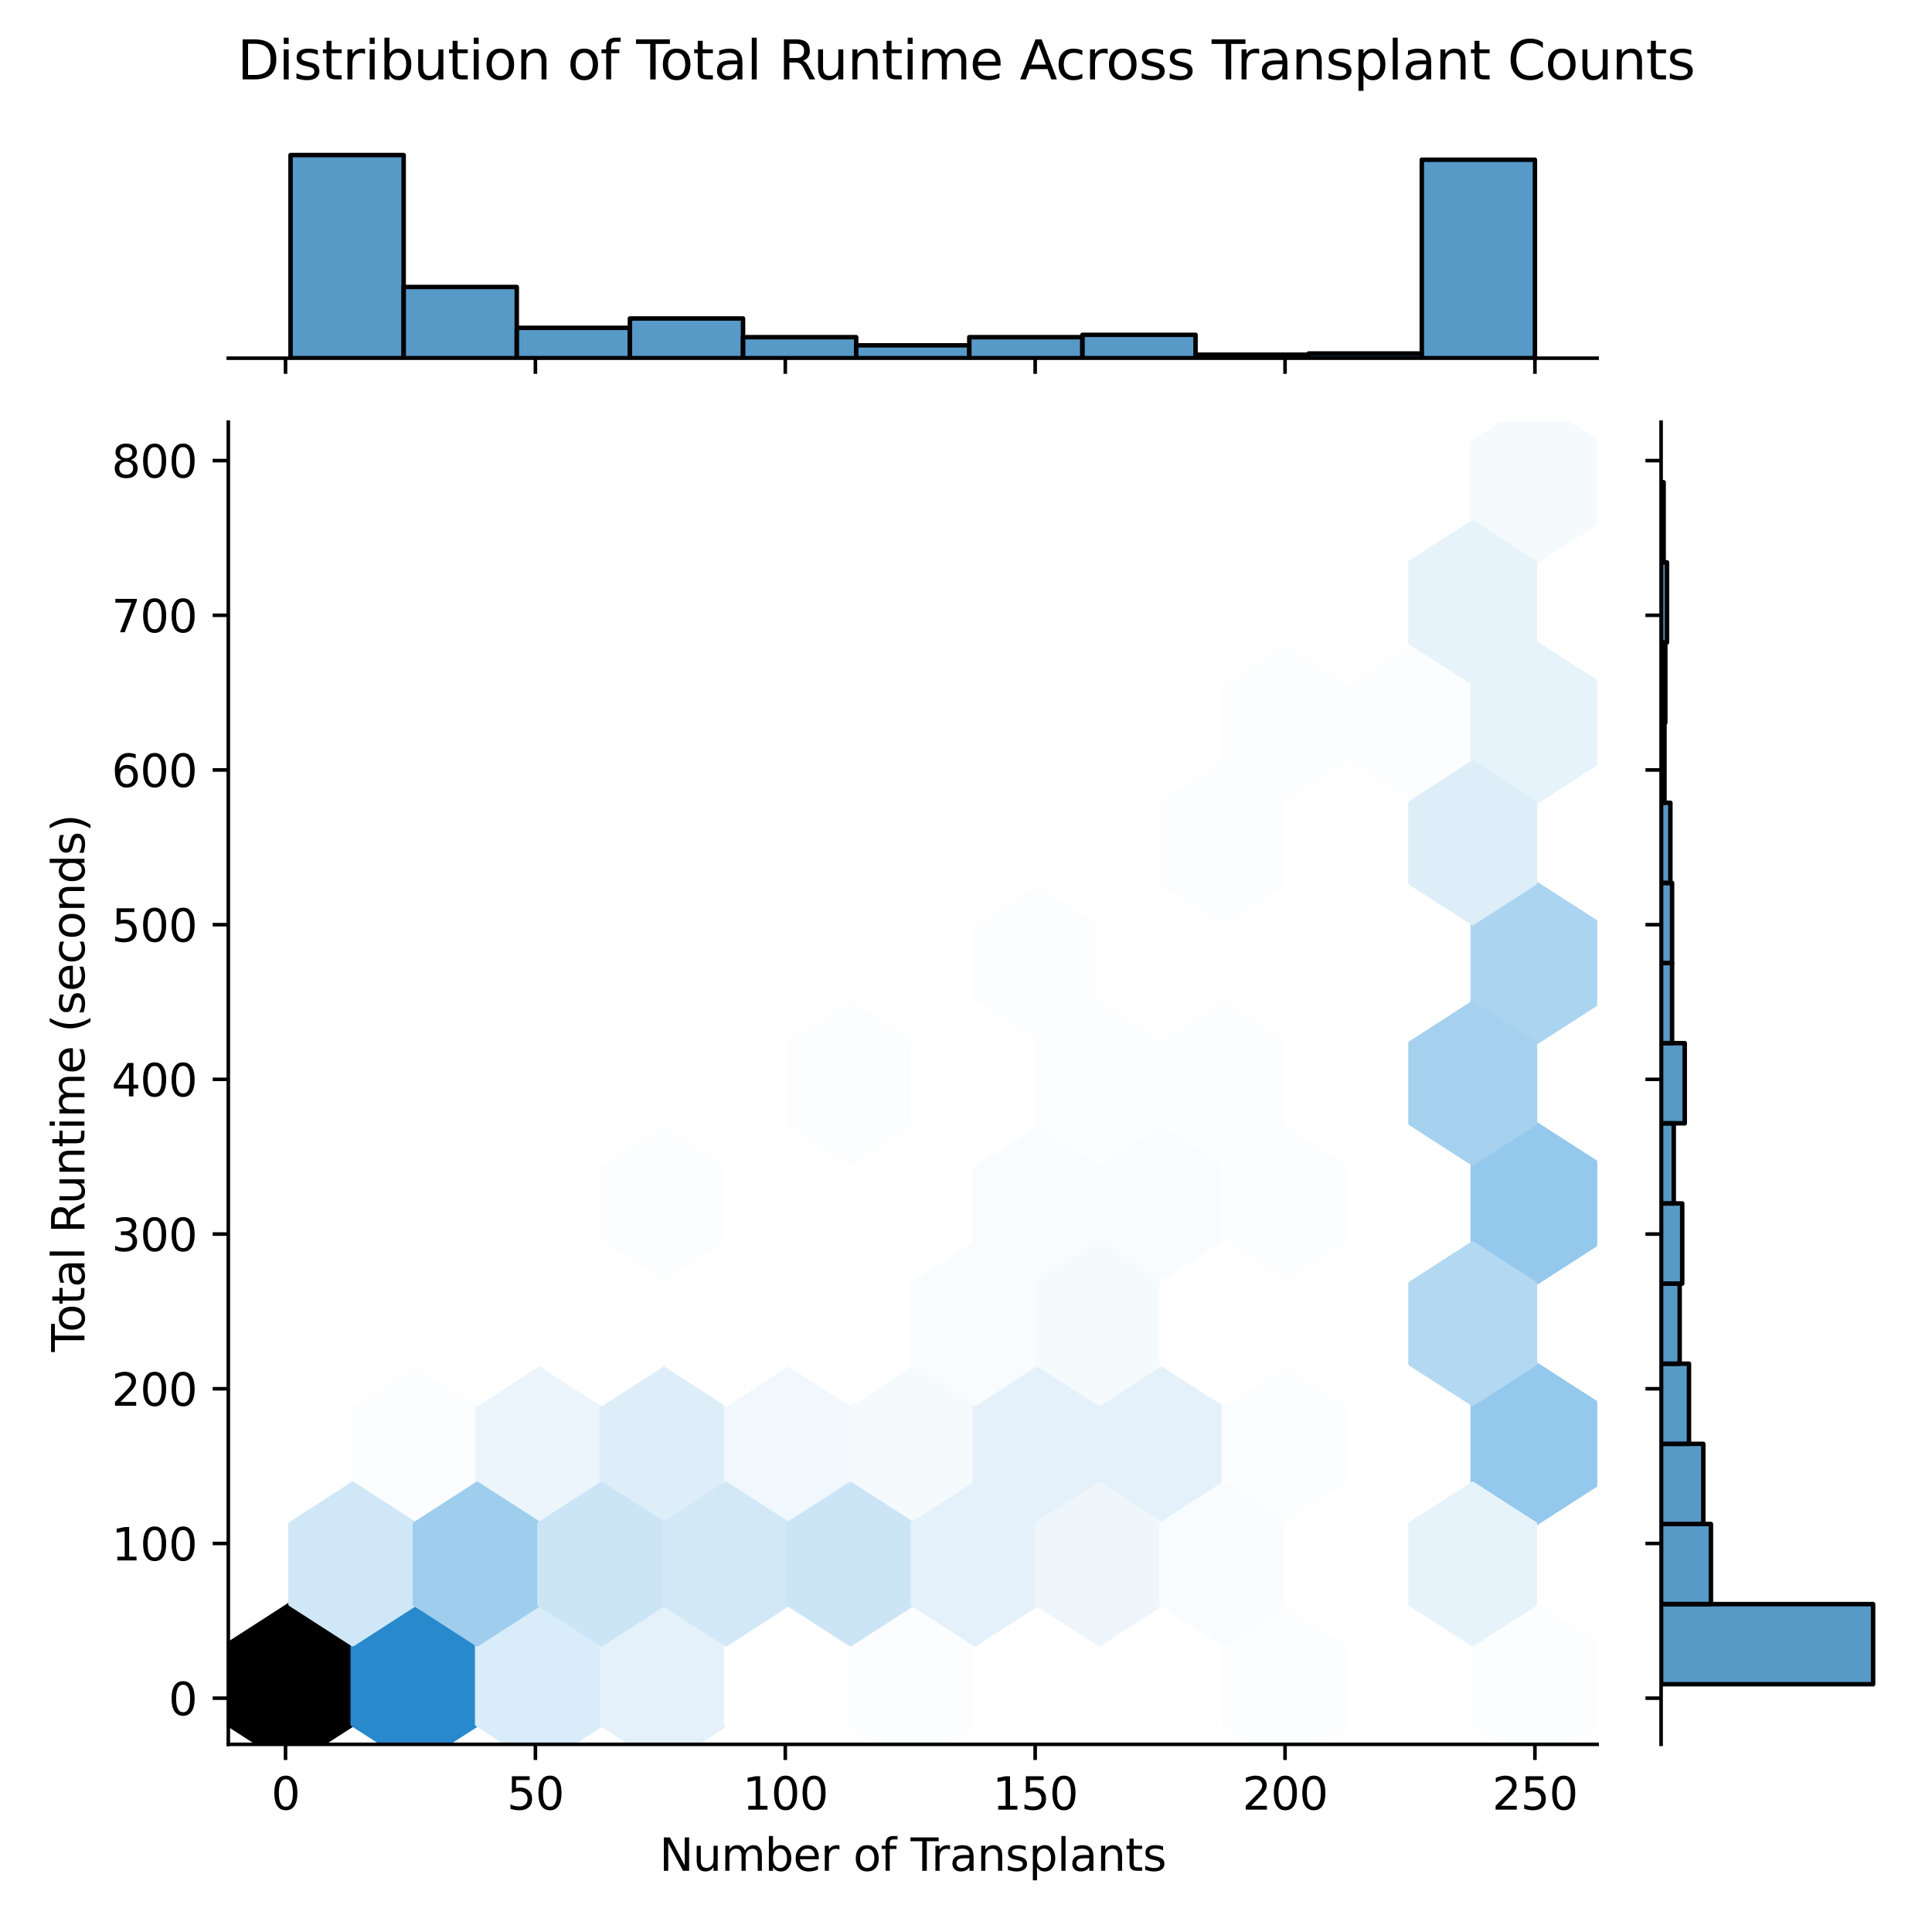 <?xml version="1.0" encoding="UTF-8" standalone="no"?>
<svg
   width="432pt"
   height="432pt"
   viewBox="0 0 432 432"
   version="1.1"
   id="svg314"
   sodipodi:docname="runtime_distributions.svg"
   inkscape:export-filename="runtime_distributions.pdf"
   inkscape:export-xdpi="96"
   inkscape:export-ydpi="96"
   inkscape:version="1.3.2 (091e20e, 2023-11-25)"
   xmlns:inkscape="http://www.inkscape.org/namespaces/inkscape"
   xmlns:sodipodi="http://sodipodi.sourceforge.net/DTD/sodipodi-0.dtd"
   xmlns:xlink="http://www.w3.org/1999/xlink"
   xmlns="http://www.w3.org/2000/svg"
   xmlns:svg="http://www.w3.org/2000/svg"
   xmlns:rdf="http://www.w3.org/1999/02/22-rdf-syntax-ns#"
   xmlns:cc="http://creativecommons.org/ns#"
   xmlns:dc="http://purl.org/dc/elements/1.1/">
  <sodipodi:namedview
     id="namedview314"
     pagecolor="#ffffff"
     bordercolor="#000000"
     borderopacity="0.25"
     inkscape:showpageshadow="2"
     inkscape:pageopacity="0.0"
     inkscape:pagecheckerboard="0"
     inkscape:deskcolor="#d1d1d1"
     inkscape:document-units="pt"
     inkscape:zoom="0.40972222"
     inkscape:cx="286.77966"
     inkscape:cy="288"
     inkscape:window-width="1312"
     inkscape:window-height="449"
     inkscape:window-x="1992"
     inkscape:window-y="672"
     inkscape:window-maximized="0"
     inkscape:current-layer="svg314" />
  <defs
     id="defs1">
    <style
       type="text/css"
       id="style1">*{stroke-linejoin: round; stroke-linecap: butt}</style>
  </defs>
  <g
     id="figure_1">
    <g
       id="patch_1">
      <path
         d="M 0 432  L 432 432  L 432 0  L 0 0  z "
         style="fill: #ffffff"
         id="path1" />
    </g>
    <g
       id="axes_1">
      <g
         id="patch_2">
        <path
           d="M 51.05 390.04  L 357.125 390.04  L 357.125 94.39  L 51.05 94.39  z "
           style="fill: #ffffff"
           id="path2" />
      </g>
      <g
         id="PolyCollection_1">
        <defs
           id="defs2">
          <path
             id="C0_0_71c0484ff5"
             d="M 77.758 -43.326  L 77.758 -61.245  L 63.845 -70.204  L 49.933 -61.245  L 49.933 -43.326  L 63.845 -34.367  z " />
        </defs>
        <g
           clip-path="url(#pf5bd55cd8c)"
           id="g2">
          <use
             xlink:href="#C0_0_71c0484ff5"
             x="1.117"
             y="428.887"
             style="stroke: #000000"
             id="use2" />
        </g>
        <g
           clip-path="url(#pf5bd55cd8c)"
           id="g3">
          <use
             xlink:href="#C0_0_71c0484ff5"
             x="1.117"
             y="375.132"
             style="fill: #ffffff; stroke: #ffffff"
             id="use3" />
        </g>
        <g
           clip-path="url(#pf5bd55cd8c)"
           id="g4">
          <use
             xlink:href="#C0_0_71c0484ff5"
             x="1.117"
             y="321.378"
             style="fill: #ffffff; stroke: #ffffff"
             id="use4" />
        </g>
        <g
           clip-path="url(#pf5bd55cd8c)"
           id="g5">
          <use
             xlink:href="#C0_0_71c0484ff5"
             x="1.117"
             y="267.623"
             style="fill: #ffffff; stroke: #ffffff"
             id="use5" />
        </g>
        <g
           clip-path="url(#pf5bd55cd8c)"
           id="g6">
          <use
             xlink:href="#C0_0_71c0484ff5"
             x="1.117"
             y="213.869"
             style="fill: #ffffff; stroke: #ffffff"
             id="use6" />
        </g>
        <g
           clip-path="url(#pf5bd55cd8c)"
           id="g7">
          <use
             xlink:href="#C0_0_71c0484ff5"
             x="1.117"
             y="160.114"
             style="fill: #ffffff; stroke: #ffffff"
             id="use7" />
        </g>
        <g
           clip-path="url(#pf5bd55cd8c)"
           id="g8">
          <use
             xlink:href="#C0_0_71c0484ff5"
             x="28.942"
             y="428.887"
             style="fill: #2889cc; stroke: #2889cc"
             id="use8" />
        </g>
        <g
           clip-path="url(#pf5bd55cd8c)"
           id="g9">
          <use
             xlink:href="#C0_0_71c0484ff5"
             x="28.942"
             y="375.132"
             style="fill: #fcfdfe; stroke: #fcfdfe"
             id="use9" />
        </g>
        <g
           clip-path="url(#pf5bd55cd8c)"
           id="g10">
          <use
             xlink:href="#C0_0_71c0484ff5"
             x="28.942"
             y="321.378"
             style="fill: #ffffff; stroke: #ffffff"
             id="use10" />
        </g>
        <g
           clip-path="url(#pf5bd55cd8c)"
           id="g11">
          <use
             xlink:href="#C0_0_71c0484ff5"
             x="28.942"
             y="267.623"
             style="fill: #ffffff; stroke: #ffffff"
             id="use11" />
        </g>
        <g
           clip-path="url(#pf5bd55cd8c)"
           id="g12">
          <use
             xlink:href="#C0_0_71c0484ff5"
             x="28.942"
             y="213.869"
             style="fill: #ffffff; stroke: #ffffff"
             id="use12" />
        </g>
        <g
           clip-path="url(#pf5bd55cd8c)"
           id="g13">
          <use
             xlink:href="#C0_0_71c0484ff5"
             x="28.942"
             y="160.114"
             style="fill: #ffffff; stroke: #ffffff"
             id="use13" />
        </g>
        <g
           clip-path="url(#pf5bd55cd8c)"
           id="g14">
          <use
             xlink:href="#C0_0_71c0484ff5"
             x="56.767"
             y="428.887"
             style="fill: #d9ecf9; stroke: #d9ecf9"
             id="use14" />
        </g>
        <g
           clip-path="url(#pf5bd55cd8c)"
           id="g15">
          <use
             xlink:href="#C0_0_71c0484ff5"
             x="56.767"
             y="375.132"
             style="fill: #ebf5fb; stroke: #ebf5fb"
             id="use15" />
        </g>
        <g
           clip-path="url(#pf5bd55cd8c)"
           id="g16">
          <use
             xlink:href="#C0_0_71c0484ff5"
             x="56.767"
             y="321.378"
             style="fill: #ffffff; stroke: #ffffff"
             id="use16" />
        </g>
        <g
           clip-path="url(#pf5bd55cd8c)"
           id="g17">
          <use
             xlink:href="#C0_0_71c0484ff5"
             x="56.767"
             y="267.623"
             style="fill: #ffffff; stroke: #ffffff"
             id="use17" />
        </g>
        <g
           clip-path="url(#pf5bd55cd8c)"
           id="g18">
          <use
             xlink:href="#C0_0_71c0484ff5"
             x="56.767"
             y="213.869"
             style="fill: #ffffff; stroke: #ffffff"
             id="use18" />
        </g>
        <g
           clip-path="url(#pf5bd55cd8c)"
           id="g19">
          <use
             xlink:href="#C0_0_71c0484ff5"
             x="56.767"
             y="160.114"
             style="fill: #ffffff; stroke: #ffffff"
             id="use19" />
        </g>
        <g
           clip-path="url(#pf5bd55cd8c)"
           id="g20">
          <use
             xlink:href="#C0_0_71c0484ff5"
             x="84.592"
             y="428.887"
             style="fill: #e4f1fa; stroke: #e4f1fa"
             id="use20" />
        </g>
        <g
           clip-path="url(#pf5bd55cd8c)"
           id="g21">
          <use
             xlink:href="#C0_0_71c0484ff5"
             x="84.592"
             y="375.132"
             style="fill: #ddeef9; stroke: #ddeef9"
             id="use21" />
        </g>
        <g
           clip-path="url(#pf5bd55cd8c)"
           id="g22">
          <use
             xlink:href="#C0_0_71c0484ff5"
             x="84.592"
             y="321.378"
             style="fill: #fcfdfe; stroke: #fcfdfe"
             id="use22" />
        </g>
        <g
           clip-path="url(#pf5bd55cd8c)"
           id="g23">
          <use
             xlink:href="#C0_0_71c0484ff5"
             x="84.592"
             y="267.623"
             style="fill: #ffffff; stroke: #ffffff"
             id="use23" />
        </g>
        <g
           clip-path="url(#pf5bd55cd8c)"
           id="g24">
          <use
             xlink:href="#C0_0_71c0484ff5"
             x="84.592"
             y="213.869"
             style="fill: #ffffff; stroke: #ffffff"
             id="use24" />
        </g>
        <g
           clip-path="url(#pf5bd55cd8c)"
           id="g25">
          <use
             xlink:href="#C0_0_71c0484ff5"
             x="84.592"
             y="160.114"
             style="fill: #ffffff; stroke: #ffffff"
             id="use25" />
        </g>
        <g
           clip-path="url(#pf5bd55cd8c)"
           id="g26">
          <use
             xlink:href="#C0_0_71c0484ff5"
             x="112.417"
             y="428.887"
             style="fill: #ffffff; stroke: #ffffff"
             id="use26" />
        </g>
        <g
           clip-path="url(#pf5bd55cd8c)"
           id="g27">
          <use
             xlink:href="#C0_0_71c0484ff5"
             x="112.417"
             y="375.132"
             style="fill: #f1f8fd; stroke: #f1f8fd"
             id="use27" />
        </g>
        <g
           clip-path="url(#pf5bd55cd8c)"
           id="g28">
          <use
             xlink:href="#C0_0_71c0484ff5"
             x="112.417"
             y="321.378"
             style="fill: #ffffff; stroke: #ffffff"
             id="use28" />
        </g>
        <g
           clip-path="url(#pf5bd55cd8c)"
           id="g29">
          <use
             xlink:href="#C0_0_71c0484ff5"
             x="112.417"
             y="267.623"
             style="fill: #ffffff; stroke: #ffffff"
             id="use29" />
        </g>
        <g
           clip-path="url(#pf5bd55cd8c)"
           id="g30">
          <use
             xlink:href="#C0_0_71c0484ff5"
             x="112.417"
             y="213.869"
             style="fill: #ffffff; stroke: #ffffff"
             id="use30" />
        </g>
        <g
           clip-path="url(#pf5bd55cd8c)"
           id="g31">
          <use
             xlink:href="#C0_0_71c0484ff5"
             x="112.417"
             y="160.114"
             style="fill: #ffffff; stroke: #ffffff"
             id="use31" />
        </g>
        <g
           clip-path="url(#pf5bd55cd8c)"
           id="g32">
          <use
             xlink:href="#C0_0_71c0484ff5"
             x="140.242"
             y="428.887"
             style="fill: #fcfdfe; stroke: #fcfdfe"
             id="use32" />
        </g>
        <g
           clip-path="url(#pf5bd55cd8c)"
           id="g33">
          <use
             xlink:href="#C0_0_71c0484ff5"
             x="140.242"
             y="375.132"
             style="fill: #f5fafd; stroke: #f5fafd"
             id="use33" />
        </g>
        <g
           clip-path="url(#pf5bd55cd8c)"
           id="g34">
          <use
             xlink:href="#C0_0_71c0484ff5"
             x="140.242"
             y="321.378"
             style="fill: #ffffff; stroke: #ffffff"
             id="use34" />
        </g>
        <g
           clip-path="url(#pf5bd55cd8c)"
           id="g35">
          <use
             xlink:href="#C0_0_71c0484ff5"
             x="140.242"
             y="267.623"
             style="fill: #ffffff; stroke: #ffffff"
             id="use35" />
        </g>
        <g
           clip-path="url(#pf5bd55cd8c)"
           id="g36">
          <use
             xlink:href="#C0_0_71c0484ff5"
             x="140.242"
             y="213.869"
             style="fill: #ffffff; stroke: #ffffff"
             id="use36" />
        </g>
        <g
           clip-path="url(#pf5bd55cd8c)"
           id="g37">
          <use
             xlink:href="#C0_0_71c0484ff5"
             x="140.242"
             y="160.114"
             style="fill: #ffffff; stroke: #ffffff"
             id="use37" />
        </g>
        <g
           clip-path="url(#pf5bd55cd8c)"
           id="g38">
          <use
             xlink:href="#C0_0_71c0484ff5"
             x="168.067"
             y="428.887"
             style="fill: #ffffff; stroke: #ffffff"
             id="use38" />
        </g>
        <g
           clip-path="url(#pf5bd55cd8c)"
           id="g39">
          <use
             xlink:href="#C0_0_71c0484ff5"
             x="168.067"
             y="375.132"
             style="fill: #e4f1fa; stroke: #e4f1fa"
             id="use39" />
        </g>
        <g
           clip-path="url(#pf5bd55cd8c)"
           id="g40">
          <use
             xlink:href="#C0_0_71c0484ff5"
             x="168.067"
             y="321.378"
             style="fill: #f8fcfe; stroke: #f8fcfe"
             id="use40" />
        </g>
        <g
           clip-path="url(#pf5bd55cd8c)"
           id="g41">
          <use
             xlink:href="#C0_0_71c0484ff5"
             x="168.067"
             y="267.623"
             style="fill: #fcfdfe; stroke: #fcfdfe"
             id="use41" />
        </g>
        <g
           clip-path="url(#pf5bd55cd8c)"
           id="g42">
          <use
             xlink:href="#C0_0_71c0484ff5"
             x="168.067"
             y="213.869"
             style="fill: #ffffff; stroke: #ffffff"
             id="use42" />
        </g>
        <g
           clip-path="url(#pf5bd55cd8c)"
           id="g43">
          <use
             xlink:href="#C0_0_71c0484ff5"
             x="168.067"
             y="160.114"
             style="fill: #ffffff; stroke: #ffffff"
             id="use43" />
        </g>
        <g
           clip-path="url(#pf5bd55cd8c)"
           id="g44">
          <use
             xlink:href="#C0_0_71c0484ff5"
             x="195.892"
             y="428.887"
             style="fill: #ffffff; stroke: #ffffff"
             id="use44" />
        </g>
        <g
           clip-path="url(#pf5bd55cd8c)"
           id="g45">
          <use
             xlink:href="#C0_0_71c0484ff5"
             x="195.892"
             y="375.132"
             style="fill: #e4f1fa; stroke: #e4f1fa"
             id="use45" />
        </g>
        <g
           clip-path="url(#pf5bd55cd8c)"
           id="g46">
          <use
             xlink:href="#C0_0_71c0484ff5"
             x="195.892"
             y="321.378"
             style="fill: #f8fcfe; stroke: #f8fcfe"
             id="use46" />
        </g>
        <g
           clip-path="url(#pf5bd55cd8c)"
           id="g47">
          <use
             xlink:href="#C0_0_71c0484ff5"
             x="195.892"
             y="267.623"
             style="fill: #ffffff; stroke: #ffffff"
             id="use47" />
        </g>
        <g
           clip-path="url(#pf5bd55cd8c)"
           id="g48">
          <use
             xlink:href="#C0_0_71c0484ff5"
             x="195.892"
             y="213.869"
             style="fill: #ffffff; stroke: #ffffff"
             id="use48" />
        </g>
        <g
           clip-path="url(#pf5bd55cd8c)"
           id="g49">
          <use
             xlink:href="#C0_0_71c0484ff5"
             x="195.892"
             y="160.114"
             style="fill: #ffffff; stroke: #ffffff"
             id="use49" />
        </g>
        <g
           clip-path="url(#pf5bd55cd8c)"
           id="g50">
          <use
             xlink:href="#C0_0_71c0484ff5"
             x="223.717"
             y="428.887"
             style="fill: #fcfdfe; stroke: #fcfdfe"
             id="use50" />
        </g>
        <g
           clip-path="url(#pf5bd55cd8c)"
           id="g51">
          <use
             xlink:href="#C0_0_71c0484ff5"
             x="223.717"
             y="375.132"
             style="fill: #fcfdfe; stroke: #fcfdfe"
             id="use51" />
        </g>
        <g
           clip-path="url(#pf5bd55cd8c)"
           id="g52">
          <use
             xlink:href="#C0_0_71c0484ff5"
             x="223.717"
             y="321.378"
             style="fill: #fcfdfe; stroke: #fcfdfe"
             id="use52" />
        </g>
        <g
           clip-path="url(#pf5bd55cd8c)"
           id="g53">
          <use
             xlink:href="#C0_0_71c0484ff5"
             x="223.717"
             y="267.623"
             style="fill: #ffffff; stroke: #ffffff"
             id="use53" />
        </g>
        <g
           clip-path="url(#pf5bd55cd8c)"
           id="g54">
          <use
             xlink:href="#C0_0_71c0484ff5"
             x="223.717"
             y="213.869"
             style="fill: #fcfdfe; stroke: #fcfdfe"
             id="use54" />
        </g>
        <g
           clip-path="url(#pf5bd55cd8c)"
           id="g55">
          <use
             xlink:href="#C0_0_71c0484ff5"
             x="223.717"
             y="160.114"
             style="fill: #ffffff; stroke: #ffffff"
             id="use55" />
        </g>
        <g
           clip-path="url(#pf5bd55cd8c)"
           id="g56">
          <use
             xlink:href="#C0_0_71c0484ff5"
             x="251.542"
             y="428.887"
             style="fill: #ffffff; stroke: #ffffff"
             id="use56" />
        </g>
        <g
           clip-path="url(#pf5bd55cd8c)"
           id="g57">
          <use
             xlink:href="#C0_0_71c0484ff5"
             x="251.542"
             y="375.132"
             style="fill: #ffffff; stroke: #ffffff"
             id="use57" />
        </g>
        <g
           clip-path="url(#pf5bd55cd8c)"
           id="g58">
          <use
             xlink:href="#C0_0_71c0484ff5"
             x="251.542"
             y="321.378"
             style="fill: #ffffff; stroke: #ffffff"
             id="use58" />
        </g>
        <g
           clip-path="url(#pf5bd55cd8c)"
           id="g59">
          <use
             xlink:href="#C0_0_71c0484ff5"
             x="251.542"
             y="267.623"
             style="fill: #ffffff; stroke: #ffffff"
             id="use59" />
        </g>
        <g
           clip-path="url(#pf5bd55cd8c)"
           id="g60">
          <use
             xlink:href="#C0_0_71c0484ff5"
             x="251.542"
             y="213.869"
             style="fill: #fcfdfe; stroke: #fcfdfe"
             id="use60" />
        </g>
        <g
           clip-path="url(#pf5bd55cd8c)"
           id="g61">
          <use
             xlink:href="#C0_0_71c0484ff5"
             x="251.542"
             y="160.114"
             style="fill: #ffffff; stroke: #ffffff"
             id="use61" />
        </g>
        <g
           clip-path="url(#pf5bd55cd8c)"
           id="g62">
          <use
             xlink:href="#C0_0_71c0484ff5"
             x="279.367"
             y="428.887"
             style="fill: #fcfdfe; stroke: #fcfdfe"
             id="use62" />
        </g>
        <g
           clip-path="url(#pf5bd55cd8c)"
           id="g63">
          <use
             xlink:href="#C0_0_71c0484ff5"
             x="279.367"
             y="375.132"
             style="fill: #94c8ec; stroke: #94c8ec"
             id="use63" />
        </g>
        <g
           clip-path="url(#pf5bd55cd8c)"
           id="g64">
          <use
             xlink:href="#C0_0_71c0484ff5"
             x="279.367"
             y="321.378"
             style="fill: #94c8ec; stroke: #94c8ec"
             id="use64" />
        </g>
        <g
           clip-path="url(#pf5bd55cd8c)"
           id="g65">
          <use
             xlink:href="#C0_0_71c0484ff5"
             x="279.367"
             y="267.623"
             style="fill: #abd4f1; stroke: #abd4f1"
             id="use65" />
        </g>
        <g
           clip-path="url(#pf5bd55cd8c)"
           id="g66">
          <use
             xlink:href="#C0_0_71c0484ff5"
             x="279.367"
             y="213.869"
             style="fill: #e7f3fb; stroke: #e7f3fb"
             id="use66" />
        </g>
        <g
           clip-path="url(#pf5bd55cd8c)"
           id="g67">
          <use
             xlink:href="#C0_0_71c0484ff5"
             x="279.367"
             y="160.114"
             style="fill: #f5fafd; stroke: #f5fafd"
             id="use67" />
        </g>
        <g
           clip-path="url(#pf5bd55cd8c)"
           id="g68">
          <use
             xlink:href="#C0_0_71c0484ff5"
             x="15.03"
             y="402.01"
             style="fill: #cfe7f7; stroke: #cfe7f7"
             id="use68" />
        </g>
        <g
           clip-path="url(#pf5bd55cd8c)"
           id="g69">
          <use
             xlink:href="#C0_0_71c0484ff5"
             x="15.03"
             y="348.255"
             style="fill: #ffffff; stroke: #ffffff"
             id="use69" />
        </g>
        <g
           clip-path="url(#pf5bd55cd8c)"
           id="g70">
          <use
             xlink:href="#C0_0_71c0484ff5"
             x="15.03"
             y="294.5"
             style="fill: #ffffff; stroke: #ffffff"
             id="use70" />
        </g>
        <g
           clip-path="url(#pf5bd55cd8c)"
           id="g71">
          <use
             xlink:href="#C0_0_71c0484ff5"
             x="15.03"
             y="240.746"
             style="fill: #ffffff; stroke: #ffffff"
             id="use71" />
        </g>
        <g
           clip-path="url(#pf5bd55cd8c)"
           id="g72">
          <use
             xlink:href="#C0_0_71c0484ff5"
             x="15.03"
             y="186.991"
             style="fill: #ffffff; stroke: #ffffff"
             id="use72" />
        </g>
        <g
           clip-path="url(#pf5bd55cd8c)"
           id="g73">
          <use
             xlink:href="#C0_0_71c0484ff5"
             x="42.855"
             y="402.01"
             style="fill: #9ecdee; stroke: #9ecdee"
             id="use73" />
        </g>
        <g
           clip-path="url(#pf5bd55cd8c)"
           id="g74">
          <use
             xlink:href="#C0_0_71c0484ff5"
             x="42.855"
             y="348.255"
             style="fill: #ffffff; stroke: #ffffff"
             id="use74" />
        </g>
        <g
           clip-path="url(#pf5bd55cd8c)"
           id="g75">
          <use
             xlink:href="#C0_0_71c0484ff5"
             x="42.855"
             y="294.5"
             style="fill: #ffffff; stroke: #ffffff"
             id="use75" />
        </g>
        <g
           clip-path="url(#pf5bd55cd8c)"
           id="g76">
          <use
             xlink:href="#C0_0_71c0484ff5"
             x="42.855"
             y="240.746"
             style="fill: #ffffff; stroke: #ffffff"
             id="use76" />
        </g>
        <g
           clip-path="url(#pf5bd55cd8c)"
           id="g77">
          <use
             xlink:href="#C0_0_71c0484ff5"
             x="42.855"
             y="186.991"
             style="fill: #ffffff; stroke: #ffffff"
             id="use77" />
        </g>
        <g
           clip-path="url(#pf5bd55cd8c)"
           id="g78">
          <use
             xlink:href="#C0_0_71c0484ff5"
             x="70.68"
             y="402.01"
             style="fill: #cce5f6; stroke: #cce5f6"
             id="use78" />
        </g>
        <g
           clip-path="url(#pf5bd55cd8c)"
           id="g79">
          <use
             xlink:href="#C0_0_71c0484ff5"
             x="70.68"
             y="348.255"
             style="fill: #ffffff; stroke: #ffffff"
             id="use79" />
        </g>
        <g
           clip-path="url(#pf5bd55cd8c)"
           id="g80">
          <use
             xlink:href="#C0_0_71c0484ff5"
             x="70.68"
             y="294.5"
             style="fill: #ffffff; stroke: #ffffff"
             id="use80" />
        </g>
        <g
           clip-path="url(#pf5bd55cd8c)"
           id="g81">
          <use
             xlink:href="#C0_0_71c0484ff5"
             x="70.68"
             y="240.746"
             style="fill: #ffffff; stroke: #ffffff"
             id="use81" />
        </g>
        <g
           clip-path="url(#pf5bd55cd8c)"
           id="g82">
          <use
             xlink:href="#C0_0_71c0484ff5"
             x="70.68"
             y="186.991"
             style="fill: #ffffff; stroke: #ffffff"
             id="use82" />
        </g>
        <g
           clip-path="url(#pf5bd55cd8c)"
           id="g83">
          <use
             xlink:href="#C0_0_71c0484ff5"
             x="98.505"
             y="402.01"
             style="fill: #d3e8f7; stroke: #d3e8f7"
             id="use83" />
        </g>
        <g
           clip-path="url(#pf5bd55cd8c)"
           id="g84">
          <use
             xlink:href="#C0_0_71c0484ff5"
             x="98.505"
             y="348.255"
             style="fill: #ffffff; stroke: #ffffff"
             id="use84" />
        </g>
        <g
           clip-path="url(#pf5bd55cd8c)"
           id="g85">
          <use
             xlink:href="#C0_0_71c0484ff5"
             x="98.505"
             y="294.5"
             style="fill: #ffffff; stroke: #ffffff"
             id="use85" />
        </g>
        <g
           clip-path="url(#pf5bd55cd8c)"
           id="g86">
          <use
             xlink:href="#C0_0_71c0484ff5"
             x="98.505"
             y="240.746"
             style="fill: #ffffff; stroke: #ffffff"
             id="use86" />
        </g>
        <g
           clip-path="url(#pf5bd55cd8c)"
           id="g87">
          <use
             xlink:href="#C0_0_71c0484ff5"
             x="98.505"
             y="186.991"
             style="fill: #ffffff; stroke: #ffffff"
             id="use87" />
        </g>
        <g
           clip-path="url(#pf5bd55cd8c)"
           id="g88">
          <use
             xlink:href="#C0_0_71c0484ff5"
             x="126.33"
             y="402.01"
             style="fill: #cce5f6; stroke: #cce5f6"
             id="use88" />
        </g>
        <g
           clip-path="url(#pf5bd55cd8c)"
           id="g89">
          <use
             xlink:href="#C0_0_71c0484ff5"
             x="126.33"
             y="348.255"
             style="fill: #ffffff; stroke: #ffffff"
             id="use89" />
        </g>
        <g
           clip-path="url(#pf5bd55cd8c)"
           id="g90">
          <use
             xlink:href="#C0_0_71c0484ff5"
             x="126.33"
             y="294.5"
             style="fill: #fcfdfe; stroke: #fcfdfe"
             id="use90" />
        </g>
        <g
           clip-path="url(#pf5bd55cd8c)"
           id="g91">
          <use
             xlink:href="#C0_0_71c0484ff5"
             x="126.33"
             y="240.746"
             style="fill: #ffffff; stroke: #ffffff"
             id="use91" />
        </g>
        <g
           clip-path="url(#pf5bd55cd8c)"
           id="g92">
          <use
             xlink:href="#C0_0_71c0484ff5"
             x="126.33"
             y="186.991"
             style="fill: #ffffff; stroke: #ffffff"
             id="use92" />
        </g>
        <g
           clip-path="url(#pf5bd55cd8c)"
           id="g93">
          <use
             xlink:href="#C0_0_71c0484ff5"
             x="154.155"
             y="402.01"
             style="fill: #e4f1fa; stroke: #e4f1fa"
             id="use93" />
        </g>
        <g
           clip-path="url(#pf5bd55cd8c)"
           id="g94">
          <use
             xlink:href="#C0_0_71c0484ff5"
             x="154.155"
             y="348.255"
             style="fill: #f8fcfe; stroke: #f8fcfe"
             id="use94" />
        </g>
        <g
           clip-path="url(#pf5bd55cd8c)"
           id="g95">
          <use
             xlink:href="#C0_0_71c0484ff5"
             x="154.155"
             y="294.5"
             style="fill: #ffffff; stroke: #ffffff"
             id="use95" />
        </g>
        <g
           clip-path="url(#pf5bd55cd8c)"
           id="g96">
          <use
             xlink:href="#C0_0_71c0484ff5"
             x="154.155"
             y="240.746"
             style="fill: #ffffff; stroke: #ffffff"
             id="use96" />
        </g>
        <g
           clip-path="url(#pf5bd55cd8c)"
           id="g97">
          <use
             xlink:href="#C0_0_71c0484ff5"
             x="154.155"
             y="186.991"
             style="fill: #ffffff; stroke: #ffffff"
             id="use97" />
        </g>
        <g
           clip-path="url(#pf5bd55cd8c)"
           id="g98">
          <use
             xlink:href="#C0_0_71c0484ff5"
             x="181.98"
             y="402.01"
             style="fill: #eef6fc; stroke: #eef6fc"
             id="use98" />
        </g>
        <g
           clip-path="url(#pf5bd55cd8c)"
           id="g99">
          <use
             xlink:href="#C0_0_71c0484ff5"
             x="181.98"
             y="348.255"
             style="fill: #f5fafd; stroke: #f5fafd"
             id="use99" />
        </g>
        <g
           clip-path="url(#pf5bd55cd8c)"
           id="g100">
          <use
             xlink:href="#C0_0_71c0484ff5"
             x="181.98"
             y="294.5"
             style="fill: #fcfdfe; stroke: #fcfdfe"
             id="use100" />
        </g>
        <g
           clip-path="url(#pf5bd55cd8c)"
           id="g101">
          <use
             xlink:href="#C0_0_71c0484ff5"
             x="181.98"
             y="240.746"
             style="fill: #ffffff; stroke: #ffffff"
             id="use101" />
        </g>
        <g
           clip-path="url(#pf5bd55cd8c)"
           id="g102">
          <use
             xlink:href="#C0_0_71c0484ff5"
             x="181.98"
             y="186.991"
             style="fill: #ffffff; stroke: #ffffff"
             id="use102" />
        </g>
        <g
           clip-path="url(#pf5bd55cd8c)"
           id="g103">
          <use
             xlink:href="#C0_0_71c0484ff5"
             x="209.805"
             y="402.01"
             style="fill: #f8fcfe; stroke: #f8fcfe"
             id="use103" />
        </g>
        <g
           clip-path="url(#pf5bd55cd8c)"
           id="g104">
          <use
             xlink:href="#C0_0_71c0484ff5"
             x="209.805"
             y="348.255"
             style="fill: #ffffff; stroke: #ffffff"
             id="use104" />
        </g>
        <g
           clip-path="url(#pf5bd55cd8c)"
           id="g105">
          <use
             xlink:href="#C0_0_71c0484ff5"
             x="209.805"
             y="294.5"
             style="fill: #fcfdfe; stroke: #fcfdfe"
             id="use105" />
        </g>
        <g
           clip-path="url(#pf5bd55cd8c)"
           id="g106">
          <use
             xlink:href="#C0_0_71c0484ff5"
             x="209.805"
             y="240.746"
             style="fill: #fcfdfe; stroke: #fcfdfe"
             id="use106" />
        </g>
        <g
           clip-path="url(#pf5bd55cd8c)"
           id="g107">
          <use
             xlink:href="#C0_0_71c0484ff5"
             x="209.805"
             y="186.991"
             style="fill: #ffffff; stroke: #ffffff"
             id="use107" />
        </g>
        <g
           clip-path="url(#pf5bd55cd8c)"
           id="g108">
          <use
             xlink:href="#C0_0_71c0484ff5"
             x="237.63"
             y="402.01"
             style="fill: #ffffff; stroke: #ffffff"
             id="use108" />
        </g>
        <g
           clip-path="url(#pf5bd55cd8c)"
           id="g109">
          <use
             xlink:href="#C0_0_71c0484ff5"
             x="237.63"
             y="348.255"
             style="fill: #ffffff; stroke: #ffffff"
             id="use109" />
        </g>
        <g
           clip-path="url(#pf5bd55cd8c)"
           id="g110">
          <use
             xlink:href="#C0_0_71c0484ff5"
             x="237.63"
             y="294.5"
             style="fill: #ffffff; stroke: #ffffff"
             id="use110" />
        </g>
        <g
           clip-path="url(#pf5bd55cd8c)"
           id="g111">
          <use
             xlink:href="#C0_0_71c0484ff5"
             x="237.63"
             y="240.746"
             style="fill: #ffffff; stroke: #ffffff"
             id="use111" />
        </g>
        <g
           clip-path="url(#pf5bd55cd8c)"
           id="g112">
          <use
             xlink:href="#C0_0_71c0484ff5"
             x="237.63"
             y="186.991"
             style="fill: #ffffff; stroke: #ffffff"
             id="use112" />
        </g>
        <g
           clip-path="url(#pf5bd55cd8c)"
           id="g113">
          <use
             xlink:href="#C0_0_71c0484ff5"
             x="265.455"
             y="402.01"
             style="fill: #e7f3fb; stroke: #e7f3fb"
             id="use113" />
        </g>
        <g
           clip-path="url(#pf5bd55cd8c)"
           id="g114">
          <use
             xlink:href="#C0_0_71c0484ff5"
             x="265.455"
             y="348.255"
             style="fill: #b2d8f2; stroke: #b2d8f2"
             id="use114" />
        </g>
        <g
           clip-path="url(#pf5bd55cd8c)"
           id="g115">
          <use
             xlink:href="#C0_0_71c0484ff5"
             x="265.455"
             y="294.5"
             style="fill: #a5d1ef; stroke: #a5d1ef"
             id="use115" />
        </g>
        <g
           clip-path="url(#pf5bd55cd8c)"
           id="g116">
          <use
             xlink:href="#C0_0_71c0484ff5"
             x="265.455"
             y="240.746"
             style="fill: #ddeef9; stroke: #ddeef9"
             id="use116" />
        </g>
        <g
           clip-path="url(#pf5bd55cd8c)"
           id="g117">
          <use
             xlink:href="#C0_0_71c0484ff5"
             x="265.455"
             y="186.991"
             style="fill: #e7f3fb; stroke: #e7f3fb"
             id="use117" />
        </g>
      </g>
      <g
         id="matplotlib.axis_1">
        <g
           id="xtick_1">
          <g
             id="line2d_1">
            <defs
               id="defs117">
              <path
                 id="m24da5d9103"
                 d="M 0 0  L 0 3.5  "
                 style="stroke: #000000; stroke-width: 0.8" />
            </defs>
            <g
               id="g118">
              <use
                 xlink:href="#m24da5d9103"
                 x="63.845"
                 y="390.04"
                 style="stroke: #000000; stroke-width: 0.8"
                 id="use118" />
            </g>
          </g>
          <g
             id="text_1">
            <!-- 0 -->
            <g
               transform="translate(60.664 404.638) scale(0.1 -0.1)"
               id="g119">
              <defs
                 id="defs118">
                <path
                   id="DejaVuSans-30"
                   d="M 2034 4250  Q 1547 4250 1301 3770  Q 1056 3291 1056 2328  Q 1056 1369 1301 889  Q 1547 409 2034 409  Q 2525 409 2770 889  Q 3016 1369 3016 2328  Q 3016 3291 2770 3770  Q 2525 4250 2034 4250  z M 2034 4750  Q 2819 4750 3233 4129  Q 3647 3509 3647 2328  Q 3647 1150 3233 529  Q 2819 -91 2034 -91  Q 1250 -91 836 529  Q 422 1150 422 2328  Q 422 3509 836 4129  Q 1250 4750 2034 4750  z "
                   transform="scale(0.016)" />
              </defs>
              <use
                 xlink:href="#DejaVuSans-30"
                 id="use119" />
            </g>
          </g>
        </g>
        <g
           id="xtick_2">
          <g
             id="line2d_2">
            <g
               id="g120">
              <use
                 xlink:href="#m24da5d9103"
                 x="119.719"
                 y="390.04"
                 style="stroke: #000000; stroke-width: 0.8"
                 id="use120" />
            </g>
          </g>
          <g
             id="text_2">
            <!-- 50 -->
            <g
               transform="translate(113.356 404.638) scale(0.1 -0.1)"
               id="g122">
              <defs
                 id="defs120">
                <path
                   id="DejaVuSans-35"
                   d="M 691 4666  L 3169 4666  L 3169 4134  L 1269 4134  L 1269 2991  Q 1406 3038 1543 3061  Q 1681 3084 1819 3084  Q 2600 3084 3056 2656  Q 3513 2228 3513 1497  Q 3513 744 3044 326  Q 2575 -91 1722 -91  Q 1428 -91 1123 -41  Q 819 9 494 109  L 494 744  Q 775 591 1075 516  Q 1375 441 1709 441  Q 2250 441 2565 725  Q 2881 1009 2881 1497  Q 2881 1984 2565 2268  Q 2250 2553 1709 2553  Q 1456 2553 1204 2497  Q 953 2441 691 2322  L 691 4666  z "
                   transform="scale(0.016)" />
              </defs>
              <use
                 xlink:href="#DejaVuSans-35"
                 id="use121" />
              <use
                 xlink:href="#DejaVuSans-30"
                 x="63.623"
                 id="use122" />
            </g>
          </g>
        </g>
        <g
           id="xtick_3">
          <g
             id="line2d_3">
            <g
               id="g123">
              <use
                 xlink:href="#m24da5d9103"
                 x="175.592"
                 y="390.04"
                 style="stroke: #000000; stroke-width: 0.8"
                 id="use123" />
            </g>
          </g>
          <g
             id="text_3">
            <!-- 100 -->
            <g
               transform="translate(166.048 404.638) scale(0.1 -0.1)"
               id="g126">
              <defs
                 id="defs123">
                <path
                   id="DejaVuSans-31"
                   d="M 794 531  L 1825 531  L 1825 4091  L 703 3866  L 703 4441  L 1819 4666  L 2450 4666  L 2450 531  L 3481 531  L 3481 0  L 794 0  L 794 531  z "
                   transform="scale(0.016)" />
              </defs>
              <use
                 xlink:href="#DejaVuSans-31"
                 id="use124" />
              <use
                 xlink:href="#DejaVuSans-30"
                 x="63.623"
                 id="use125" />
              <use
                 xlink:href="#DejaVuSans-30"
                 x="127.246"
                 id="use126" />
            </g>
          </g>
        </g>
        <g
           id="xtick_4">
          <g
             id="line2d_4">
            <g
               id="g127">
              <use
                 xlink:href="#m24da5d9103"
                 x="231.466"
                 y="390.04"
                 style="stroke: #000000; stroke-width: 0.8"
                 id="use127" />
            </g>
          </g>
          <g
             id="text_4">
            <!-- 150 -->
            <g
               transform="translate(221.922 404.638) scale(0.1 -0.1)"
               id="g130">
              <use
                 xlink:href="#DejaVuSans-31"
                 id="use128" />
              <use
                 xlink:href="#DejaVuSans-35"
                 x="63.623"
                 id="use129" />
              <use
                 xlink:href="#DejaVuSans-30"
                 x="127.246"
                 id="use130" />
            </g>
          </g>
        </g>
        <g
           id="xtick_5">
          <g
             id="line2d_5">
            <g
               id="g131">
              <use
                 xlink:href="#m24da5d9103"
                 x="287.339"
                 y="390.04"
                 style="stroke: #000000; stroke-width: 0.8"
                 id="use131" />
            </g>
          </g>
          <g
             id="text_5">
            <!-- 200 -->
            <g
               transform="translate(277.795 404.638) scale(0.1 -0.1)"
               id="g134">
              <defs
                 id="defs131">
                <path
                   id="DejaVuSans-32"
                   d="M 1228 531  L 3431 531  L 3431 0  L 469 0  L 469 531  Q 828 903 1448 1529  Q 2069 2156 2228 2338  Q 2531 2678 2651 2914  Q 2772 3150 2772 3378  Q 2772 3750 2511 3984  Q 2250 4219 1831 4219  Q 1534 4219 1204 4116  Q 875 4013 500 3803  L 500 4441  Q 881 4594 1212 4672  Q 1544 4750 1819 4750  Q 2544 4750 2975 4387  Q 3406 4025 3406 3419  Q 3406 3131 3298 2873  Q 3191 2616 2906 2266  Q 2828 2175 2409 1742  Q 1991 1309 1228 531  z "
                   transform="scale(0.016)" />
              </defs>
              <use
                 xlink:href="#DejaVuSans-32"
                 id="use132" />
              <use
                 xlink:href="#DejaVuSans-30"
                 x="63.623"
                 id="use133" />
              <use
                 xlink:href="#DejaVuSans-30"
                 x="127.246"
                 id="use134" />
            </g>
          </g>
        </g>
        <g
           id="xtick_6">
          <g
             id="line2d_6">
            <g
               id="g135">
              <use
                 xlink:href="#m24da5d9103"
                 x="343.212"
                 y="390.04"
                 style="stroke: #000000; stroke-width: 0.8"
                 id="use135" />
            </g>
          </g>
          <g
             id="text_6">
            <!-- 250 -->
            <g
               transform="translate(333.669 404.638) scale(0.1 -0.1)"
               id="g138">
              <use
                 xlink:href="#DejaVuSans-32"
                 id="use136" />
              <use
                 xlink:href="#DejaVuSans-35"
                 x="63.623"
                 id="use137" />
              <use
                 xlink:href="#DejaVuSans-30"
                 x="127.246"
                 id="use138" />
            </g>
          </g>
        </g>
        <g
           id="text_7">
          <!-- Number of Transplants -->
          <g
             transform="translate(147.434 418.317) scale(0.1 -0.1)"
             id="g159">
            <defs
               id="defs138">
              <path
                 id="DejaVuSans-4e"
                 d="M 628 4666  L 1478 4666  L 3547 763  L 3547 4666  L 4159 4666  L 4159 0  L 3309 0  L 1241 3903  L 1241 0  L 628 0  L 628 4666  z "
                 transform="scale(0.016)" />
              <path
                 id="DejaVuSans-75"
                 d="M 544 1381  L 544 3500  L 1119 3500  L 1119 1403  Q 1119 906 1312 657  Q 1506 409 1894 409  Q 2359 409 2629 706  Q 2900 1003 2900 1516  L 2900 3500  L 3475 3500  L 3475 0  L 2900 0  L 2900 538  Q 2691 219 2414 64  Q 2138 -91 1772 -91  Q 1169 -91 856 284  Q 544 659 544 1381  z M 1991 3584  L 1991 3584  z "
                 transform="scale(0.016)" />
              <path
                 id="DejaVuSans-6d"
                 d="M 3328 2828  Q 3544 3216 3844 3400  Q 4144 3584 4550 3584  Q 5097 3584 5394 3201  Q 5691 2819 5691 2113  L 5691 0  L 5113 0  L 5113 2094  Q 5113 2597 4934 2840  Q 4756 3084 4391 3084  Q 3944 3084 3684 2787  Q 3425 2491 3425 1978  L 3425 0  L 2847 0  L 2847 2094  Q 2847 2600 2669 2842  Q 2491 3084 2119 3084  Q 1678 3084 1418 2786  Q 1159 2488 1159 1978  L 1159 0  L 581 0  L 581 3500  L 1159 3500  L 1159 2956  Q 1356 3278 1631 3431  Q 1906 3584 2284 3584  Q 2666 3584 2933 3390  Q 3200 3197 3328 2828  z "
                 transform="scale(0.016)" />
              <path
                 id="DejaVuSans-62"
                 d="M 3116 1747  Q 3116 2381 2855 2742  Q 2594 3103 2138 3103  Q 1681 3103 1420 2742  Q 1159 2381 1159 1747  Q 1159 1113 1420 752  Q 1681 391 2138 391  Q 2594 391 2855 752  Q 3116 1113 3116 1747  z M 1159 2969  Q 1341 3281 1617 3432  Q 1894 3584 2278 3584  Q 2916 3584 3314 3078  Q 3713 2572 3713 1747  Q 3713 922 3314 415  Q 2916 -91 2278 -91  Q 1894 -91 1617 61  Q 1341 213 1159 525  L 1159 0  L 581 0  L 581 4863  L 1159 4863  L 1159 2969  z "
                 transform="scale(0.016)" />
              <path
                 id="DejaVuSans-65"
                 d="M 3597 1894  L 3597 1613  L 953 1613  Q 991 1019 1311 708  Q 1631 397 2203 397  Q 2534 397 2845 478  Q 3156 559 3463 722  L 3463 178  Q 3153 47 2828 -22  Q 2503 -91 2169 -91  Q 1331 -91 842 396  Q 353 884 353 1716  Q 353 2575 817 3079  Q 1281 3584 2069 3584  Q 2775 3584 3186 3129  Q 3597 2675 3597 1894  z M 3022 2063  Q 3016 2534 2758 2815  Q 2500 3097 2075 3097  Q 1594 3097 1305 2825  Q 1016 2553 972 2059  L 3022 2063  z "
                 transform="scale(0.016)" />
              <path
                 id="DejaVuSans-72"
                 d="M 2631 2963  Q 2534 3019 2420 3045  Q 2306 3072 2169 3072  Q 1681 3072 1420 2755  Q 1159 2438 1159 1844  L 1159 0  L 581 0  L 581 3500  L 1159 3500  L 1159 2956  Q 1341 3275 1631 3429  Q 1922 3584 2338 3584  Q 2397 3584 2469 3576  Q 2541 3569 2628 3553  L 2631 2963  z "
                 transform="scale(0.016)" />
              <path
                 id="DejaVuSans-20"
                 transform="scale(0.016)" />
              <path
                 id="DejaVuSans-6f"
                 d="M 1959 3097  Q 1497 3097 1228 2736  Q 959 2375 959 1747  Q 959 1119 1226 758  Q 1494 397 1959 397  Q 2419 397 2687 759  Q 2956 1122 2956 1747  Q 2956 2369 2687 2733  Q 2419 3097 1959 3097  z M 1959 3584  Q 2709 3584 3137 3096  Q 3566 2609 3566 1747  Q 3566 888 3137 398  Q 2709 -91 1959 -91  Q 1206 -91 779 398  Q 353 888 353 1747  Q 353 2609 779 3096  Q 1206 3584 1959 3584  z "
                 transform="scale(0.016)" />
              <path
                 id="DejaVuSans-66"
                 d="M 2375 4863  L 2375 4384  L 1825 4384  Q 1516 4384 1395 4259  Q 1275 4134 1275 3809  L 1275 3500  L 2222 3500  L 2222 3053  L 1275 3053  L 1275 0  L 697 0  L 697 3053  L 147 3053  L 147 3500  L 697 3500  L 697 3744  Q 697 4328 969 4595  Q 1241 4863 1831 4863  L 2375 4863  z "
                 transform="scale(0.016)" />
              <path
                 id="DejaVuSans-54"
                 d="M -19 4666  L 3928 4666  L 3928 4134  L 2272 4134  L 2272 0  L 1638 0  L 1638 4134  L -19 4134  L -19 4666  z "
                 transform="scale(0.016)" />
              <path
                 id="DejaVuSans-61"
                 d="M 2194 1759  Q 1497 1759 1228 1600  Q 959 1441 959 1056  Q 959 750 1161 570  Q 1363 391 1709 391  Q 2188 391 2477 730  Q 2766 1069 2766 1631  L 2766 1759  L 2194 1759  z M 3341 1997  L 3341 0  L 2766 0  L 2766 531  Q 2569 213 2275 61  Q 1981 -91 1556 -91  Q 1019 -91 701 211  Q 384 513 384 1019  Q 384 1609 779 1909  Q 1175 2209 1959 2209  L 2766 2209  L 2766 2266  Q 2766 2663 2505 2880  Q 2244 3097 1772 3097  Q 1472 3097 1187 3025  Q 903 2953 641 2809  L 641 3341  Q 956 3463 1253 3523  Q 1550 3584 1831 3584  Q 2591 3584 2966 3190  Q 3341 2797 3341 1997  z "
                 transform="scale(0.016)" />
              <path
                 id="DejaVuSans-6e"
                 d="M 3513 2113  L 3513 0  L 2938 0  L 2938 2094  Q 2938 2591 2744 2837  Q 2550 3084 2163 3084  Q 1697 3084 1428 2787  Q 1159 2491 1159 1978  L 1159 0  L 581 0  L 581 3500  L 1159 3500  L 1159 2956  Q 1366 3272 1645 3428  Q 1925 3584 2291 3584  Q 2894 3584 3203 3211  Q 3513 2838 3513 2113  z "
                 transform="scale(0.016)" />
              <path
                 id="DejaVuSans-73"
                 d="M 2834 3397  L 2834 2853  Q 2591 2978 2328 3040  Q 2066 3103 1784 3103  Q 1356 3103 1142 2972  Q 928 2841 928 2578  Q 928 2378 1081 2264  Q 1234 2150 1697 2047  L 1894 2003  Q 2506 1872 2764 1633  Q 3022 1394 3022 966  Q 3022 478 2636 193  Q 2250 -91 1575 -91  Q 1294 -91 989 -36  Q 684 19 347 128  L 347 722  Q 666 556 975 473  Q 1284 391 1588 391  Q 1994 391 2212 530  Q 2431 669 2431 922  Q 2431 1156 2273 1281  Q 2116 1406 1581 1522  L 1381 1569  Q 847 1681 609 1914  Q 372 2147 372 2553  Q 372 3047 722 3315  Q 1072 3584 1716 3584  Q 2034 3584 2315 3537  Q 2597 3491 2834 3397  z "
                 transform="scale(0.016)" />
              <path
                 id="DejaVuSans-70"
                 d="M 1159 525  L 1159 -1331  L 581 -1331  L 581 3500  L 1159 3500  L 1159 2969  Q 1341 3281 1617 3432  Q 1894 3584 2278 3584  Q 2916 3584 3314 3078  Q 3713 2572 3713 1747  Q 3713 922 3314 415  Q 2916 -91 2278 -91  Q 1894 -91 1617 61  Q 1341 213 1159 525  z M 3116 1747  Q 3116 2381 2855 2742  Q 2594 3103 2138 3103  Q 1681 3103 1420 2742  Q 1159 2381 1159 1747  Q 1159 1113 1420 752  Q 1681 391 2138 391  Q 2594 391 2855 752  Q 3116 1113 3116 1747  z "
                 transform="scale(0.016)" />
              <path
                 id="DejaVuSans-6c"
                 d="M 603 4863  L 1178 4863  L 1178 0  L 603 0  L 603 4863  z "
                 transform="scale(0.016)" />
              <path
                 id="DejaVuSans-74"
                 d="M 1172 4494  L 1172 3500  L 2356 3500  L 2356 3053  L 1172 3053  L 1172 1153  Q 1172 725 1289 603  Q 1406 481 1766 481  L 2356 481  L 2356 0  L 1766 0  Q 1100 0 847 248  Q 594 497 594 1153  L 594 3053  L 172 3053  L 172 3500  L 594 3500  L 594 4494  L 1172 4494  z "
                 transform="scale(0.016)" />
            </defs>
            <use
               xlink:href="#DejaVuSans-4e"
               id="use139" />
            <use
               xlink:href="#DejaVuSans-75"
               x="74.805"
               id="use140" />
            <use
               xlink:href="#DejaVuSans-6d"
               x="138.184"
               id="use141" />
            <use
               xlink:href="#DejaVuSans-62"
               x="235.596"
               id="use142" />
            <use
               xlink:href="#DejaVuSans-65"
               x="299.072"
               id="use143" />
            <use
               xlink:href="#DejaVuSans-72"
               x="360.596"
               id="use144" />
            <use
               xlink:href="#DejaVuSans-20"
               x="401.709"
               id="use145" />
            <use
               xlink:href="#DejaVuSans-6f"
               x="433.496"
               id="use146" />
            <use
               xlink:href="#DejaVuSans-66"
               x="494.678"
               id="use147" />
            <use
               xlink:href="#DejaVuSans-20"
               x="529.883"
               id="use148" />
            <use
               xlink:href="#DejaVuSans-54"
               x="561.67"
               id="use149" />
            <use
               xlink:href="#DejaVuSans-72"
               x="608.004"
               id="use150" />
            <use
               xlink:href="#DejaVuSans-61"
               x="649.117"
               id="use151" />
            <use
               xlink:href="#DejaVuSans-6e"
               x="710.396"
               id="use152" />
            <use
               xlink:href="#DejaVuSans-73"
               x="773.775"
               id="use153" />
            <use
               xlink:href="#DejaVuSans-70"
               x="825.875"
               id="use154" />
            <use
               xlink:href="#DejaVuSans-6c"
               x="889.352"
               id="use155" />
            <use
               xlink:href="#DejaVuSans-61"
               x="917.135"
               id="use156" />
            <use
               xlink:href="#DejaVuSans-6e"
               x="978.414"
               id="use157" />
            <use
               xlink:href="#DejaVuSans-74"
               x="1041.793"
               id="use158" />
            <use
               xlink:href="#DejaVuSans-73"
               x="1081.002"
               id="use159" />
          </g>
        </g>
      </g>
      <g
         id="matplotlib.axis_2">
        <g
           id="ytick_1">
          <g
             id="line2d_7">
            <defs
               id="defs159">
              <path
                 id="mc76ffcb630"
                 d="M 0 0  L -3.5 0  "
                 style="stroke: #000000; stroke-width: 0.8" />
            </defs>
            <g
               id="g160">
              <use
                 xlink:href="#mc76ffcb630"
                 x="51.05"
                 y="379.715"
                 style="stroke: #000000; stroke-width: 0.8"
                 id="use160" />
            </g>
          </g>
          <g
             id="text_8">
            <!-- 0 -->
            <g
               transform="translate(37.688 383.514) scale(0.1 -0.1)"
               id="g161">
              <use
                 xlink:href="#DejaVuSans-30"
                 id="use161" />
            </g>
          </g>
        </g>
        <g
           id="ytick_2">
          <g
             id="line2d_8">
            <g
               id="g162">
              <use
                 xlink:href="#mc76ffcb630"
                 x="51.05"
                 y="345.123"
                 style="stroke: #000000; stroke-width: 0.8"
                 id="use162" />
            </g>
          </g>
          <g
             id="text_9">
            <!-- 100 -->
            <g
               transform="translate(24.962 348.923) scale(0.1 -0.1)"
               id="g165">
              <use
                 xlink:href="#DejaVuSans-31"
                 id="use163" />
              <use
                 xlink:href="#DejaVuSans-30"
                 x="63.623"
                 id="use164" />
              <use
                 xlink:href="#DejaVuSans-30"
                 x="127.246"
                 id="use165" />
            </g>
          </g>
        </g>
        <g
           id="ytick_3">
          <g
             id="line2d_9">
            <g
               id="g166">
              <use
                 xlink:href="#mc76ffcb630"
                 x="51.05"
                 y="310.532"
                 style="stroke: #000000; stroke-width: 0.8"
                 id="use166" />
            </g>
          </g>
          <g
             id="text_10">
            <!-- 200 -->
            <g
               transform="translate(24.962 314.332) scale(0.1 -0.1)"
               id="g169">
              <use
                 xlink:href="#DejaVuSans-32"
                 id="use167" />
              <use
                 xlink:href="#DejaVuSans-30"
                 x="63.623"
                 id="use168" />
              <use
                 xlink:href="#DejaVuSans-30"
                 x="127.246"
                 id="use169" />
            </g>
          </g>
        </g>
        <g
           id="ytick_4">
          <g
             id="line2d_10">
            <g
               id="g170">
              <use
                 xlink:href="#mc76ffcb630"
                 x="51.05"
                 y="275.941"
                 style="stroke: #000000; stroke-width: 0.8"
                 id="use170" />
            </g>
          </g>
          <g
             id="text_11">
            <!-- 300 -->
            <g
               transform="translate(24.962 279.741) scale(0.1 -0.1)"
               id="g173">
              <defs
                 id="defs170">
                <path
                   id="DejaVuSans-33"
                   d="M 2597 2516  Q 3050 2419 3304 2112  Q 3559 1806 3559 1356  Q 3559 666 3084 287  Q 2609 -91 1734 -91  Q 1441 -91 1130 -33  Q 819 25 488 141  L 488 750  Q 750 597 1062 519  Q 1375 441 1716 441  Q 2309 441 2620 675  Q 2931 909 2931 1356  Q 2931 1769 2642 2001  Q 2353 2234 1838 2234  L 1294 2234  L 1294 2753  L 1863 2753  Q 2328 2753 2575 2939  Q 2822 3125 2822 3475  Q 2822 3834 2567 4026  Q 2313 4219 1838 4219  Q 1578 4219 1281 4162  Q 984 4106 628 3988  L 628 4550  Q 988 4650 1302 4700  Q 1616 4750 1894 4750  Q 2613 4750 3031 4423  Q 3450 4097 3450 3541  Q 3450 3153 3228 2886  Q 3006 2619 2597 2516  z "
                   transform="scale(0.016)" />
              </defs>
              <use
                 xlink:href="#DejaVuSans-33"
                 id="use171" />
              <use
                 xlink:href="#DejaVuSans-30"
                 x="63.623"
                 id="use172" />
              <use
                 xlink:href="#DejaVuSans-30"
                 x="127.246"
                 id="use173" />
            </g>
          </g>
        </g>
        <g
           id="ytick_5">
          <g
             id="line2d_11">
            <g
               id="g174">
              <use
                 xlink:href="#mc76ffcb630"
                 x="51.05"
                 y="241.35"
                 style="stroke: #000000; stroke-width: 0.8"
                 id="use174" />
            </g>
          </g>
          <g
             id="text_12">
            <!-- 400 -->
            <g
               transform="translate(24.962 245.149) scale(0.1 -0.1)"
               id="g177">
              <defs
                 id="defs174">
                <path
                   id="DejaVuSans-34"
                   d="M 2419 4116  L 825 1625  L 2419 1625  L 2419 4116  z M 2253 4666  L 3047 4666  L 3047 1625  L 3713 1625  L 3713 1100  L 3047 1100  L 3047 0  L 2419 0  L 2419 1100  L 313 1100  L 313 1709  L 2253 4666  z "
                   transform="scale(0.016)" />
              </defs>
              <use
                 xlink:href="#DejaVuSans-34"
                 id="use175" />
              <use
                 xlink:href="#DejaVuSans-30"
                 x="63.623"
                 id="use176" />
              <use
                 xlink:href="#DejaVuSans-30"
                 x="127.246"
                 id="use177" />
            </g>
          </g>
        </g>
        <g
           id="ytick_6">
          <g
             id="line2d_12">
            <g
               id="g178">
              <use
                 xlink:href="#mc76ffcb630"
                 x="51.05"
                 y="206.759"
                 style="stroke: #000000; stroke-width: 0.8"
                 id="use178" />
            </g>
          </g>
          <g
             id="text_13">
            <!-- 500 -->
            <g
               transform="translate(24.962 210.558) scale(0.1 -0.1)"
               id="g181">
              <use
                 xlink:href="#DejaVuSans-35"
                 id="use179" />
              <use
                 xlink:href="#DejaVuSans-30"
                 x="63.623"
                 id="use180" />
              <use
                 xlink:href="#DejaVuSans-30"
                 x="127.246"
                 id="use181" />
            </g>
          </g>
        </g>
        <g
           id="ytick_7">
          <g
             id="line2d_13">
            <g
               id="g182">
              <use
                 xlink:href="#mc76ffcb630"
                 x="51.05"
                 y="172.168"
                 style="stroke: #000000; stroke-width: 0.8"
                 id="use182" />
            </g>
          </g>
          <g
             id="text_14">
            <!-- 600 -->
            <g
               transform="translate(24.962 175.967) scale(0.1 -0.1)"
               id="g185">
              <defs
                 id="defs182">
                <path
                   id="DejaVuSans-36"
                   d="M 2113 2584  Q 1688 2584 1439 2293  Q 1191 2003 1191 1497  Q 1191 994 1439 701  Q 1688 409 2113 409  Q 2538 409 2786 701  Q 3034 994 3034 1497  Q 3034 2003 2786 2293  Q 2538 2584 2113 2584  z M 3366 4563  L 3366 3988  Q 3128 4100 2886 4159  Q 2644 4219 2406 4219  Q 1781 4219 1451 3797  Q 1122 3375 1075 2522  Q 1259 2794 1537 2939  Q 1816 3084 2150 3084  Q 2853 3084 3261 2657  Q 3669 2231 3669 1497  Q 3669 778 3244 343  Q 2819 -91 2113 -91  Q 1303 -91 875 529  Q 447 1150 447 2328  Q 447 3434 972 4092  Q 1497 4750 2381 4750  Q 2619 4750 2861 4703  Q 3103 4656 3366 4563  z "
                   transform="scale(0.016)" />
              </defs>
              <use
                 xlink:href="#DejaVuSans-36"
                 id="use183" />
              <use
                 xlink:href="#DejaVuSans-30"
                 x="63.623"
                 id="use184" />
              <use
                 xlink:href="#DejaVuSans-30"
                 x="127.246"
                 id="use185" />
            </g>
          </g>
        </g>
        <g
           id="ytick_8">
          <g
             id="line2d_14">
            <g
               id="g186">
              <use
                 xlink:href="#mc76ffcb630"
                 x="51.05"
                 y="137.577"
                 style="stroke: #000000; stroke-width: 0.8"
                 id="use186" />
            </g>
          </g>
          <g
             id="text_15">
            <!-- 700 -->
            <g
               transform="translate(24.962 141.376) scale(0.1 -0.1)"
               id="g189">
              <defs
                 id="defs186">
                <path
                   id="DejaVuSans-37"
                   d="M 525 4666  L 3525 4666  L 3525 4397  L 1831 0  L 1172 0  L 2766 4134  L 525 4134  L 525 4666  z "
                   transform="scale(0.016)" />
              </defs>
              <use
                 xlink:href="#DejaVuSans-37"
                 id="use187" />
              <use
                 xlink:href="#DejaVuSans-30"
                 x="63.623"
                 id="use188" />
              <use
                 xlink:href="#DejaVuSans-30"
                 x="127.246"
                 id="use189" />
            </g>
          </g>
        </g>
        <g
           id="ytick_9">
          <g
             id="line2d_15">
            <g
               id="g190">
              <use
                 xlink:href="#mc76ffcb630"
                 x="51.05"
                 y="102.986"
                 style="stroke: #000000; stroke-width: 0.8"
                 id="use190" />
            </g>
          </g>
          <g
             id="text_16">
            <!-- 800 -->
            <g
               transform="translate(24.962 106.785) scale(0.1 -0.1)"
               id="g193">
              <defs
                 id="defs190">
                <path
                   id="DejaVuSans-38"
                   d="M 2034 2216  Q 1584 2216 1326 1975  Q 1069 1734 1069 1313  Q 1069 891 1326 650  Q 1584 409 2034 409  Q 2484 409 2743 651  Q 3003 894 3003 1313  Q 3003 1734 2745 1975  Q 2488 2216 2034 2216  z M 1403 2484  Q 997 2584 770 2862  Q 544 3141 544 3541  Q 544 4100 942 4425  Q 1341 4750 2034 4750  Q 2731 4750 3128 4425  Q 3525 4100 3525 3541  Q 3525 3141 3298 2862  Q 3072 2584 2669 2484  Q 3125 2378 3379 2068  Q 3634 1759 3634 1313  Q 3634 634 3220 271  Q 2806 -91 2034 -91  Q 1263 -91 848 271  Q 434 634 434 1313  Q 434 1759 690 2068  Q 947 2378 1403 2484  z M 1172 3481  Q 1172 3119 1398 2916  Q 1625 2713 2034 2713  Q 2441 2713 2670 2916  Q 2900 3119 2900 3481  Q 2900 3844 2670 4047  Q 2441 4250 2034 4250  Q 1625 4250 1398 4047  Q 1172 3844 1172 3481  z "
                   transform="scale(0.016)" />
              </defs>
              <use
                 xlink:href="#DejaVuSans-38"
                 id="use191" />
              <use
                 xlink:href="#DejaVuSans-30"
                 x="63.623"
                 id="use192" />
              <use
                 xlink:href="#DejaVuSans-30"
                 x="127.246"
                 id="use193" />
            </g>
          </g>
        </g>
        <g
           id="text_17">
          <!-- Total Runtime (seconds) -->
          <g
             transform="translate(18.883 302.292) rotate(-90) scale(0.1 -0.1)"
             id="g216">
            <defs
               id="defs193">
              <path
                 id="DejaVuSans-52"
                 d="M 2841 2188  Q 3044 2119 3236 1894  Q 3428 1669 3622 1275  L 4263 0  L 3584 0  L 2988 1197  Q 2756 1666 2539 1819  Q 2322 1972 1947 1972  L 1259 1972  L 1259 0  L 628 0  L 628 4666  L 2053 4666  Q 2853 4666 3247 4331  Q 3641 3997 3641 3322  Q 3641 2881 3436 2590  Q 3231 2300 2841 2188  z M 1259 4147  L 1259 2491  L 2053 2491  Q 2509 2491 2742 2702  Q 2975 2913 2975 3322  Q 2975 3731 2742 3939  Q 2509 4147 2053 4147  L 1259 4147  z "
                 transform="scale(0.016)" />
              <path
                 id="DejaVuSans-69"
                 d="M 603 3500  L 1178 3500  L 1178 0  L 603 0  L 603 3500  z M 603 4863  L 1178 4863  L 1178 4134  L 603 4134  L 603 4863  z "
                 transform="scale(0.016)" />
              <path
                 id="DejaVuSans-28"
                 d="M 1984 4856  Q 1566 4138 1362 3434  Q 1159 2731 1159 2009  Q 1159 1288 1364 580  Q 1569 -128 1984 -844  L 1484 -844  Q 1016 -109 783 600  Q 550 1309 550 2009  Q 550 2706 781 3412  Q 1013 4119 1484 4856  L 1984 4856  z "
                 transform="scale(0.016)" />
              <path
                 id="DejaVuSans-63"
                 d="M 3122 3366  L 3122 2828  Q 2878 2963 2633 3030  Q 2388 3097 2138 3097  Q 1578 3097 1268 2742  Q 959 2388 959 1747  Q 959 1106 1268 751  Q 1578 397 2138 397  Q 2388 397 2633 464  Q 2878 531 3122 666  L 3122 134  Q 2881 22 2623 -34  Q 2366 -91 2075 -91  Q 1284 -91 818 406  Q 353 903 353 1747  Q 353 2603 823 3093  Q 1294 3584 2113 3584  Q 2378 3584 2631 3529  Q 2884 3475 3122 3366  z "
                 transform="scale(0.016)" />
              <path
                 id="DejaVuSans-64"
                 d="M 2906 2969  L 2906 4863  L 3481 4863  L 3481 0  L 2906 0  L 2906 525  Q 2725 213 2448 61  Q 2172 -91 1784 -91  Q 1150 -91 751 415  Q 353 922 353 1747  Q 353 2572 751 3078  Q 1150 3584 1784 3584  Q 2172 3584 2448 3432  Q 2725 3281 2906 2969  z M 947 1747  Q 947 1113 1208 752  Q 1469 391 1925 391  Q 2381 391 2643 752  Q 2906 1113 2906 1747  Q 2906 2381 2643 2742  Q 2381 3103 1925 3103  Q 1469 3103 1208 2742  Q 947 2381 947 1747  z "
                 transform="scale(0.016)" />
              <path
                 id="DejaVuSans-29"
                 d="M 513 4856  L 1013 4856  Q 1481 4119 1714 3412  Q 1947 2706 1947 2009  Q 1947 1309 1714 600  Q 1481 -109 1013 -844  L 513 -844  Q 928 -128 1133 580  Q 1338 1288 1338 2009  Q 1338 2731 1133 3434  Q 928 4138 513 4856  z "
                 transform="scale(0.016)" />
            </defs>
            <use
               xlink:href="#DejaVuSans-54"
               id="use194" />
            <use
               xlink:href="#DejaVuSans-6f"
               x="44.084"
               id="use195" />
            <use
               xlink:href="#DejaVuSans-74"
               x="105.266"
               id="use196" />
            <use
               xlink:href="#DejaVuSans-61"
               x="144.475"
               id="use197" />
            <use
               xlink:href="#DejaVuSans-6c"
               x="205.754"
               id="use198" />
            <use
               xlink:href="#DejaVuSans-20"
               x="233.537"
               id="use199" />
            <use
               xlink:href="#DejaVuSans-52"
               x="265.324"
               id="use200" />
            <use
               xlink:href="#DejaVuSans-75"
               x="330.307"
               id="use201" />
            <use
               xlink:href="#DejaVuSans-6e"
               x="393.686"
               id="use202" />
            <use
               xlink:href="#DejaVuSans-74"
               x="457.064"
               id="use203" />
            <use
               xlink:href="#DejaVuSans-69"
               x="496.273"
               id="use204" />
            <use
               xlink:href="#DejaVuSans-6d"
               x="524.057"
               id="use205" />
            <use
               xlink:href="#DejaVuSans-65"
               x="621.469"
               id="use206" />
            <use
               xlink:href="#DejaVuSans-20"
               x="682.992"
               id="use207" />
            <use
               xlink:href="#DejaVuSans-28"
               x="714.779"
               id="use208" />
            <use
               xlink:href="#DejaVuSans-73"
               x="753.793"
               id="use209" />
            <use
               xlink:href="#DejaVuSans-65"
               x="805.893"
               id="use210" />
            <use
               xlink:href="#DejaVuSans-63"
               x="867.416"
               id="use211" />
            <use
               xlink:href="#DejaVuSans-6f"
               x="922.396"
               id="use212" />
            <use
               xlink:href="#DejaVuSans-6e"
               x="983.578"
               id="use213" />
            <use
               xlink:href="#DejaVuSans-64"
               x="1046.957"
               id="use214" />
            <use
               xlink:href="#DejaVuSans-73"
               x="1110.434"
               id="use215" />
            <use
               xlink:href="#DejaVuSans-29"
               x="1162.533"
               id="use216" />
          </g>
        </g>
      </g>
      <g
         id="patch_3">
        <path
           d="M 51.05 390.04  L 51.05 94.39  "
           style="fill: none; stroke: #000000; stroke-width: 0.8; stroke-linejoin: miter; stroke-linecap: square"
           id="path216" />
      </g>
      <g
         id="patch_4">
        <path
           d="M 51.05 390.04  L 357.125 390.04  "
           style="fill: none; stroke: #000000; stroke-width: 0.8; stroke-linejoin: miter; stroke-linecap: square"
           id="path217" />
      </g>
    </g>
    <g
       id="axes_2">
      <g
         id="patch_5">
        <path
           d="M 51.05 80.09  L 357.125 80.09  L 357.125 32.4  L 51.05 32.4  z "
           style="fill: #ffffff"
           id="path218" />
      </g>
      <g
         id="patch_6">
        <path
           d="M 64.963 80.09  L 90.258 80.09  L 90.258 34.671  L 64.963 34.671  z "
           clip-path="url(#p6a2e72a15b)"
           style="fill: #1f77b4; fill-opacity: 0.75; stroke: #000000; stroke-linejoin: miter"
           id="path219" />
      </g>
      <g
         id="patch_7">
        <path
           d="M 90.258 80.09  L 115.553 80.09  L 115.553 64.167  L 90.258 64.167  z "
           clip-path="url(#p6a2e72a15b)"
           style="fill: #1f77b4; fill-opacity: 0.75; stroke: #000000; stroke-linejoin: miter"
           id="path220" />
      </g>
      <g
         id="patch_8">
        <path
           d="M 115.553 80.09  L 140.849 80.09  L 140.849 73.303  L 115.553 73.303  z "
           clip-path="url(#p6a2e72a15b)"
           style="fill: #1f77b4; fill-opacity: 0.75; stroke: #000000; stroke-linejoin: miter"
           id="path221" />
      </g>
      <g
         id="patch_9">
        <path
           d="M 140.849 80.09  L 166.144 80.09  L 166.144 71.215  L 140.849 71.215  z "
           clip-path="url(#p6a2e72a15b)"
           style="fill: #1f77b4; fill-opacity: 0.75; stroke: #000000; stroke-linejoin: miter"
           id="path222" />
      </g>
      <g
         id="patch_10">
        <path
           d="M 166.144 80.09  L 191.44 80.09  L 191.44 75.391  L 166.144 75.391  z "
           clip-path="url(#p6a2e72a15b)"
           style="fill: #1f77b4; fill-opacity: 0.75; stroke: #000000; stroke-linejoin: miter"
           id="path223" />
      </g>
      <g
         id="patch_11">
        <path
           d="M 191.44 80.09  L 216.735 80.09  L 216.735 77.219  L 191.44 77.219  z "
           clip-path="url(#p6a2e72a15b)"
           style="fill: #1f77b4; fill-opacity: 0.75; stroke: #000000; stroke-linejoin: miter"
           id="path224" />
      </g>
      <g
         id="patch_12">
        <path
           d="M 216.735 80.09  L 242.031 80.09  L 242.031 75.391  L 216.735 75.391  z "
           clip-path="url(#p6a2e72a15b)"
           style="fill: #1f77b4; fill-opacity: 0.75; stroke: #000000; stroke-linejoin: miter"
           id="path225" />
      </g>
      <g
         id="patch_13">
        <path
           d="M 242.031 80.09  L 267.326 80.09  L 267.326 74.869  L 242.031 74.869  z "
           clip-path="url(#p6a2e72a15b)"
           style="fill: #1f77b4; fill-opacity: 0.75; stroke: #000000; stroke-linejoin: miter"
           id="path226" />
      </g>
      <g
         id="patch_14">
        <path
           d="M 267.326 80.09  L 292.622 80.09  L 292.622 79.307  L 267.326 79.307  z "
           clip-path="url(#p6a2e72a15b)"
           style="fill: #1f77b4; fill-opacity: 0.75; stroke: #000000; stroke-linejoin: miter"
           id="path227" />
      </g>
      <g
         id="patch_15">
        <path
           d="M 292.622 80.09  L 317.917 80.09  L 317.917 79.046  L 292.622 79.046  z "
           clip-path="url(#p6a2e72a15b)"
           style="fill: #1f77b4; fill-opacity: 0.75; stroke: #000000; stroke-linejoin: miter"
           id="path228" />
      </g>
      <g
         id="patch_16">
        <path
           d="M 317.917 80.09  L 343.212 80.09  L 343.212 35.715  L 317.917 35.715  z "
           clip-path="url(#p6a2e72a15b)"
           style="fill: #1f77b4; fill-opacity: 0.75; stroke: #000000; stroke-linejoin: miter"
           id="path229" />
      </g>
      <g
         id="matplotlib.axis_3">
        <g
           id="xtick_7">
          <g
             id="line2d_16">
            <g
               id="g229">
              <use
                 xlink:href="#m24da5d9103"
                 x="63.845"
                 y="80.09"
                 style="stroke: #000000; stroke-width: 0.8"
                 id="use229" />
            </g>
          </g>
        </g>
        <g
           id="xtick_8">
          <g
             id="line2d_17">
            <g
               id="g230">
              <use
                 xlink:href="#m24da5d9103"
                 x="119.719"
                 y="80.09"
                 style="stroke: #000000; stroke-width: 0.8"
                 id="use230" />
            </g>
          </g>
        </g>
        <g
           id="xtick_9">
          <g
             id="line2d_18">
            <g
               id="g231">
              <use
                 xlink:href="#m24da5d9103"
                 x="175.592"
                 y="80.09"
                 style="stroke: #000000; stroke-width: 0.8"
                 id="use231" />
            </g>
          </g>
        </g>
        <g
           id="xtick_10">
          <g
             id="line2d_19">
            <g
               id="g232">
              <use
                 xlink:href="#m24da5d9103"
                 x="231.466"
                 y="80.09"
                 style="stroke: #000000; stroke-width: 0.8"
                 id="use232" />
            </g>
          </g>
        </g>
        <g
           id="xtick_11">
          <g
             id="line2d_20">
            <g
               id="g233">
              <use
                 xlink:href="#m24da5d9103"
                 x="287.339"
                 y="80.09"
                 style="stroke: #000000; stroke-width: 0.8"
                 id="use233" />
            </g>
          </g>
        </g>
        <g
           id="xtick_12">
          <g
             id="line2d_21">
            <g
               id="g234">
              <use
                 xlink:href="#m24da5d9103"
                 x="343.212"
                 y="80.09"
                 style="stroke: #000000; stroke-width: 0.8"
                 id="use234" />
            </g>
          </g>
        </g>
      </g>
      <g
         id="matplotlib.axis_4">
        <g
           id="ytick_10" />
        <g
           id="ytick_11" />
      </g>
      <g
         id="patch_17">
        <path
           d="M 51.05 80.09  L 357.125 80.09  "
           style="fill: none; stroke: #000000; stroke-width: 0.8; stroke-linejoin: miter; stroke-linecap: square"
           id="path234" />
      </g>
    </g>
    <g
       id="axes_3">
      <g
         id="patch_18">
        <path
           d="M 371.425 390.04  L 421.2 390.04  L 421.2 94.39  L 371.425 94.39  z "
           style="fill: #ffffff"
           id="path235" />
      </g>
      <g
         id="patch_19">
        <path
           d="M 371.425 376.601  L 418.83 376.601  L 418.83 358.683  L 371.425 358.683  z "
           clip-path="url(#p04c3874176)"
           style="fill: #1f77b4; fill-opacity: 0.75; stroke: #000000; stroke-linejoin: miter"
           id="path236" />
      </g>
      <g
         id="patch_20">
        <path
           d="M 371.425 358.683  L 382.568 358.683  L 382.568 340.765  L 371.425 340.765  z "
           clip-path="url(#p04c3874176)"
           style="fill: #1f77b4; fill-opacity: 0.75; stroke: #000000; stroke-linejoin: miter"
           id="path237" />
      </g>
      <g
         id="patch_21">
        <path
           d="M 371.425 340.765  L 380.868 340.765  L 380.868 322.847  L 371.425 322.847  z "
           clip-path="url(#p04c3874176)"
           style="fill: #1f77b4; fill-opacity: 0.75; stroke: #000000; stroke-linejoin: miter"
           id="path238" />
      </g>
      <g
         id="patch_22">
        <path
           d="M 371.425 322.847  L 377.657 322.847  L 377.657 304.929  L 371.425 304.929  z "
           clip-path="url(#p04c3874176)"
           style="fill: #1f77b4; fill-opacity: 0.75; stroke: #000000; stroke-linejoin: miter"
           id="path239" />
      </g>
      <g
         id="patch_23">
        <path
           d="M 371.425 304.929  L 375.58 304.929  L 375.58 287.01  L 371.425 287.01  z "
           clip-path="url(#p04c3874176)"
           style="fill: #1f77b4; fill-opacity: 0.75; stroke: #000000; stroke-linejoin: miter"
           id="path240" />
      </g>
      <g
         id="patch_24">
        <path
           d="M 371.425 287.01  L 376.147 287.01  L 376.147 269.092  L 371.425 269.092  z "
           clip-path="url(#p04c3874176)"
           style="fill: #1f77b4; fill-opacity: 0.75; stroke: #000000; stroke-linejoin: miter"
           id="path241" />
      </g>
      <g
         id="patch_25">
        <path
           d="M 371.425 269.092  L 374.258 269.092  L 374.258 251.174  L 371.425 251.174  z "
           clip-path="url(#p04c3874176)"
           style="fill: #1f77b4; fill-opacity: 0.75; stroke: #000000; stroke-linejoin: miter"
           id="path242" />
      </g>
      <g
         id="patch_26">
        <path
           d="M 371.425 251.174  L 376.713 251.174  L 376.713 233.256  L 371.425 233.256  z "
           clip-path="url(#p04c3874176)"
           style="fill: #1f77b4; fill-opacity: 0.75; stroke: #000000; stroke-linejoin: miter"
           id="path243" />
      </g>
      <g
         id="patch_27">
        <path
           d="M 371.425 233.256  L 373.88 233.256  L 373.88 215.338  L 371.425 215.338  z "
           clip-path="url(#p04c3874176)"
           style="fill: #1f77b4; fill-opacity: 0.75; stroke: #000000; stroke-linejoin: miter"
           id="path244" />
      </g>
      <g
         id="patch_28">
        <path
           d="M 371.425 215.338  L 373.88 215.338  L 373.88 197.42  L 371.425 197.42  z "
           clip-path="url(#p04c3874176)"
           style="fill: #1f77b4; fill-opacity: 0.75; stroke: #000000; stroke-linejoin: miter"
           id="path245" />
      </g>
      <g
         id="patch_29">
        <path
           d="M 371.425 197.42  L 373.502 197.42  L 373.502 179.501  L 371.425 179.501  z "
           clip-path="url(#p04c3874176)"
           style="fill: #1f77b4; fill-opacity: 0.75; stroke: #000000; stroke-linejoin: miter"
           id="path246" />
      </g>
      <g
         id="patch_30">
        <path
           d="M 371.425 179.501  L 372.18 179.501  L 372.18 161.583  L 371.425 161.583  z "
           clip-path="url(#p04c3874176)"
           style="fill: #1f77b4; fill-opacity: 0.75; stroke: #000000; stroke-linejoin: miter"
           id="path247" />
      </g>
      <g
         id="patch_31">
        <path
           d="M 371.425 161.583  L 372.369 161.583  L 372.369 143.665  L 371.425 143.665  z "
           clip-path="url(#p04c3874176)"
           style="fill: #1f77b4; fill-opacity: 0.75; stroke: #000000; stroke-linejoin: miter"
           id="path248" />
      </g>
      <g
         id="patch_32">
        <path
           d="M 371.425 143.665  L 372.747 143.665  L 372.747 125.747  L 371.425 125.747  z "
           clip-path="url(#p04c3874176)"
           style="fill: #1f77b4; fill-opacity: 0.75; stroke: #000000; stroke-linejoin: miter"
           id="path249" />
      </g>
      <g
         id="patch_33">
        <path
           d="M 371.425 125.747  L 371.992 125.747  L 371.992 107.829  L 371.425 107.829  z "
           clip-path="url(#p04c3874176)"
           style="fill: #1f77b4; fill-opacity: 0.75; stroke: #000000; stroke-linejoin: miter"
           id="path250" />
      </g>
      <g
         id="matplotlib.axis_5">
        <g
           id="xtick_13" />
        <g
           id="xtick_14" />
      </g>
      <g
         id="matplotlib.axis_6">
        <g
           id="ytick_12">
          <g
             id="line2d_22">
            <g
               id="g250">
              <use
                 xlink:href="#mc76ffcb630"
                 x="371.425"
                 y="379.715"
                 style="stroke: #000000; stroke-width: 0.8"
                 id="use250" />
            </g>
          </g>
        </g>
        <g
           id="ytick_13">
          <g
             id="line2d_23">
            <g
               id="g251">
              <use
                 xlink:href="#mc76ffcb630"
                 x="371.425"
                 y="345.123"
                 style="stroke: #000000; stroke-width: 0.8"
                 id="use251" />
            </g>
          </g>
        </g>
        <g
           id="ytick_14">
          <g
             id="line2d_24">
            <g
               id="g252">
              <use
                 xlink:href="#mc76ffcb630"
                 x="371.425"
                 y="310.532"
                 style="stroke: #000000; stroke-width: 0.8"
                 id="use252" />
            </g>
          </g>
        </g>
        <g
           id="ytick_15">
          <g
             id="line2d_25">
            <g
               id="g253">
              <use
                 xlink:href="#mc76ffcb630"
                 x="371.425"
                 y="275.941"
                 style="stroke: #000000; stroke-width: 0.8"
                 id="use253" />
            </g>
          </g>
        </g>
        <g
           id="ytick_16">
          <g
             id="line2d_26">
            <g
               id="g254">
              <use
                 xlink:href="#mc76ffcb630"
                 x="371.425"
                 y="241.35"
                 style="stroke: #000000; stroke-width: 0.8"
                 id="use254" />
            </g>
          </g>
        </g>
        <g
           id="ytick_17">
          <g
             id="line2d_27">
            <g
               id="g255">
              <use
                 xlink:href="#mc76ffcb630"
                 x="371.425"
                 y="206.759"
                 style="stroke: #000000; stroke-width: 0.8"
                 id="use255" />
            </g>
          </g>
        </g>
        <g
           id="ytick_18">
          <g
             id="line2d_28">
            <g
               id="g256">
              <use
                 xlink:href="#mc76ffcb630"
                 x="371.425"
                 y="172.168"
                 style="stroke: #000000; stroke-width: 0.8"
                 id="use256" />
            </g>
          </g>
        </g>
        <g
           id="ytick_19">
          <g
             id="line2d_29">
            <g
               id="g257">
              <use
                 xlink:href="#mc76ffcb630"
                 x="371.425"
                 y="137.577"
                 style="stroke: #000000; stroke-width: 0.8"
                 id="use257" />
            </g>
          </g>
        </g>
        <g
           id="ytick_20">
          <g
             id="line2d_30">
            <g
               id="g258">
              <use
                 xlink:href="#mc76ffcb630"
                 x="371.425"
                 y="102.986"
                 style="stroke: #000000; stroke-width: 0.8"
                 id="use258" />
            </g>
          </g>
        </g>
      </g>
      <g
         id="patch_34">
        <path
           d="M 371.425 390.04  L 371.425 94.39  "
           style="fill: none; stroke: #000000; stroke-width: 0.8; stroke-linejoin: miter; stroke-linecap: square"
           id="path258" />
      </g>
    </g>
    <g
       id="text_18">
      <!-- Distribution of Total Runtime Across Transplant Counts -->
      <g
         transform="translate(53.047 17.758) scale(0.12 -0.12)"
         id="g312">
        <defs
           id="defs258">
          <path
             id="DejaVuSans-44"
             d="M 1259 4147  L 1259 519  L 2022 519  Q 2988 519 3436 956  Q 3884 1394 3884 2338  Q 3884 3275 3436 3711  Q 2988 4147 2022 4147  L 1259 4147  z M 628 4666  L 1925 4666  Q 3281 4666 3915 4102  Q 4550 3538 4550 2338  Q 4550 1131 3912 565  Q 3275 0 1925 0  L 628 0  L 628 4666  z "
             transform="scale(0.016)" />
          <path
             id="DejaVuSans-41"
             d="M 2188 4044  L 1331 1722  L 3047 1722  L 2188 4044  z M 1831 4666  L 2547 4666  L 4325 0  L 3669 0  L 3244 1197  L 1141 1197  L 716 0  L 50 0  L 1831 4666  z "
             transform="scale(0.016)" />
          <path
             id="DejaVuSans-43"
             d="M 4122 4306  L 4122 3641  Q 3803 3938 3442 4084  Q 3081 4231 2675 4231  Q 1875 4231 1450 3742  Q 1025 3253 1025 2328  Q 1025 1406 1450 917  Q 1875 428 2675 428  Q 3081 428 3442 575  Q 3803 722 4122 1019  L 4122 359  Q 3791 134 3420 21  Q 3050 -91 2638 -91  Q 1578 -91 968 557  Q 359 1206 359 2328  Q 359 3453 968 4101  Q 1578 4750 2638 4750  Q 3056 4750 3426 4639  Q 3797 4528 4122 4306  z "
             transform="scale(0.016)" />
        </defs>
        <use
           xlink:href="#DejaVuSans-44"
           id="use259" />
        <use
           xlink:href="#DejaVuSans-69"
           x="77.002"
           id="use260" />
        <use
           xlink:href="#DejaVuSans-73"
           x="104.785"
           id="use261" />
        <use
           xlink:href="#DejaVuSans-74"
           x="156.885"
           id="use262" />
        <use
           xlink:href="#DejaVuSans-72"
           x="196.094"
           id="use263" />
        <use
           xlink:href="#DejaVuSans-69"
           x="237.207"
           id="use264" />
        <use
           xlink:href="#DejaVuSans-62"
           x="264.99"
           id="use265" />
        <use
           xlink:href="#DejaVuSans-75"
           x="328.467"
           id="use266" />
        <use
           xlink:href="#DejaVuSans-74"
           x="391.846"
           id="use267" />
        <use
           xlink:href="#DejaVuSans-69"
           x="431.055"
           id="use268" />
        <use
           xlink:href="#DejaVuSans-6f"
           x="458.838"
           id="use269" />
        <use
           xlink:href="#DejaVuSans-6e"
           x="520.02"
           id="use270" />
        <use
           xlink:href="#DejaVuSans-20"
           x="583.398"
           id="use271" />
        <use
           xlink:href="#DejaVuSans-6f"
           x="615.186"
           id="use272" />
        <use
           xlink:href="#DejaVuSans-66"
           x="676.367"
           id="use273" />
        <use
           xlink:href="#DejaVuSans-20"
           x="711.572"
           id="use274" />
        <use
           xlink:href="#DejaVuSans-54"
           x="743.359"
           id="use275" />
        <use
           xlink:href="#DejaVuSans-6f"
           x="787.443"
           id="use276" />
        <use
           xlink:href="#DejaVuSans-74"
           x="848.625"
           id="use277" />
        <use
           xlink:href="#DejaVuSans-61"
           x="887.834"
           id="use278" />
        <use
           xlink:href="#DejaVuSans-6c"
           x="949.113"
           id="use279" />
        <use
           xlink:href="#DejaVuSans-20"
           x="976.896"
           id="use280" />
        <use
           xlink:href="#DejaVuSans-52"
           x="1008.684"
           id="use281" />
        <use
           xlink:href="#DejaVuSans-75"
           x="1073.666"
           id="use282" />
        <use
           xlink:href="#DejaVuSans-6e"
           x="1137.045"
           id="use283" />
        <use
           xlink:href="#DejaVuSans-74"
           x="1200.424"
           id="use284" />
        <use
           xlink:href="#DejaVuSans-69"
           x="1239.633"
           id="use285" />
        <use
           xlink:href="#DejaVuSans-6d"
           x="1267.416"
           id="use286" />
        <use
           xlink:href="#DejaVuSans-65"
           x="1364.828"
           id="use287" />
        <use
           xlink:href="#DejaVuSans-20"
           x="1426.352"
           id="use288" />
        <use
           xlink:href="#DejaVuSans-41"
           x="1458.139"
           id="use289" />
        <use
           xlink:href="#DejaVuSans-63"
           x="1524.797"
           id="use290" />
        <use
           xlink:href="#DejaVuSans-72"
           x="1579.777"
           id="use291" />
        <use
           xlink:href="#DejaVuSans-6f"
           x="1618.641"
           id="use292" />
        <use
           xlink:href="#DejaVuSans-73"
           x="1679.822"
           id="use293" />
        <use
           xlink:href="#DejaVuSans-73"
           x="1731.922"
           id="use294" />
        <use
           xlink:href="#DejaVuSans-20"
           x="1784.021"
           id="use295" />
        <use
           xlink:href="#DejaVuSans-54"
           x="1815.809"
           id="use296" />
        <use
           xlink:href="#DejaVuSans-72"
           x="1862.143"
           id="use297" />
        <use
           xlink:href="#DejaVuSans-61"
           x="1903.256"
           id="use298" />
        <use
           xlink:href="#DejaVuSans-6e"
           x="1964.535"
           id="use299" />
        <use
           xlink:href="#DejaVuSans-73"
           x="2027.914"
           id="use300" />
        <use
           xlink:href="#DejaVuSans-70"
           x="2080.014"
           id="use301" />
        <use
           xlink:href="#DejaVuSans-6c"
           x="2143.49"
           id="use302" />
        <use
           xlink:href="#DejaVuSans-61"
           x="2171.273"
           id="use303" />
        <use
           xlink:href="#DejaVuSans-6e"
           x="2232.553"
           id="use304" />
        <use
           xlink:href="#DejaVuSans-74"
           x="2295.932"
           id="use305" />
        <use
           xlink:href="#DejaVuSans-20"
           x="2335.141"
           id="use306" />
        <use
           xlink:href="#DejaVuSans-43"
           x="2366.928"
           id="use307" />
        <use
           xlink:href="#DejaVuSans-6f"
           x="2436.752"
           id="use308" />
        <use
           xlink:href="#DejaVuSans-75"
           x="2497.934"
           id="use309" />
        <use
           xlink:href="#DejaVuSans-6e"
           x="2561.312"
           id="use310" />
        <use
           xlink:href="#DejaVuSans-74"
           x="2624.691"
           id="use311" />
        <use
           xlink:href="#DejaVuSans-73"
           x="2663.9"
           id="use312" />
      </g>
    </g>
  </g>
  <defs
     id="defs314">
    <clipPath
       id="pf5bd55cd8c">
      <rect
         x="51.05"
         y="94.39"
         width="306.075"
         height="295.65"
         id="rect312" />
    </clipPath>
    <clipPath
       id="p6a2e72a15b">
      <rect
         x="51.05"
         y="32.4"
         width="306.075"
         height="47.69"
         id="rect313" />
    </clipPath>
    <clipPath
       id="p04c3874176">
      <rect
         x="371.425"
         y="94.39"
         width="49.775"
         height="295.65"
         id="rect314" />
    </clipPath>
  </defs>
</svg>

